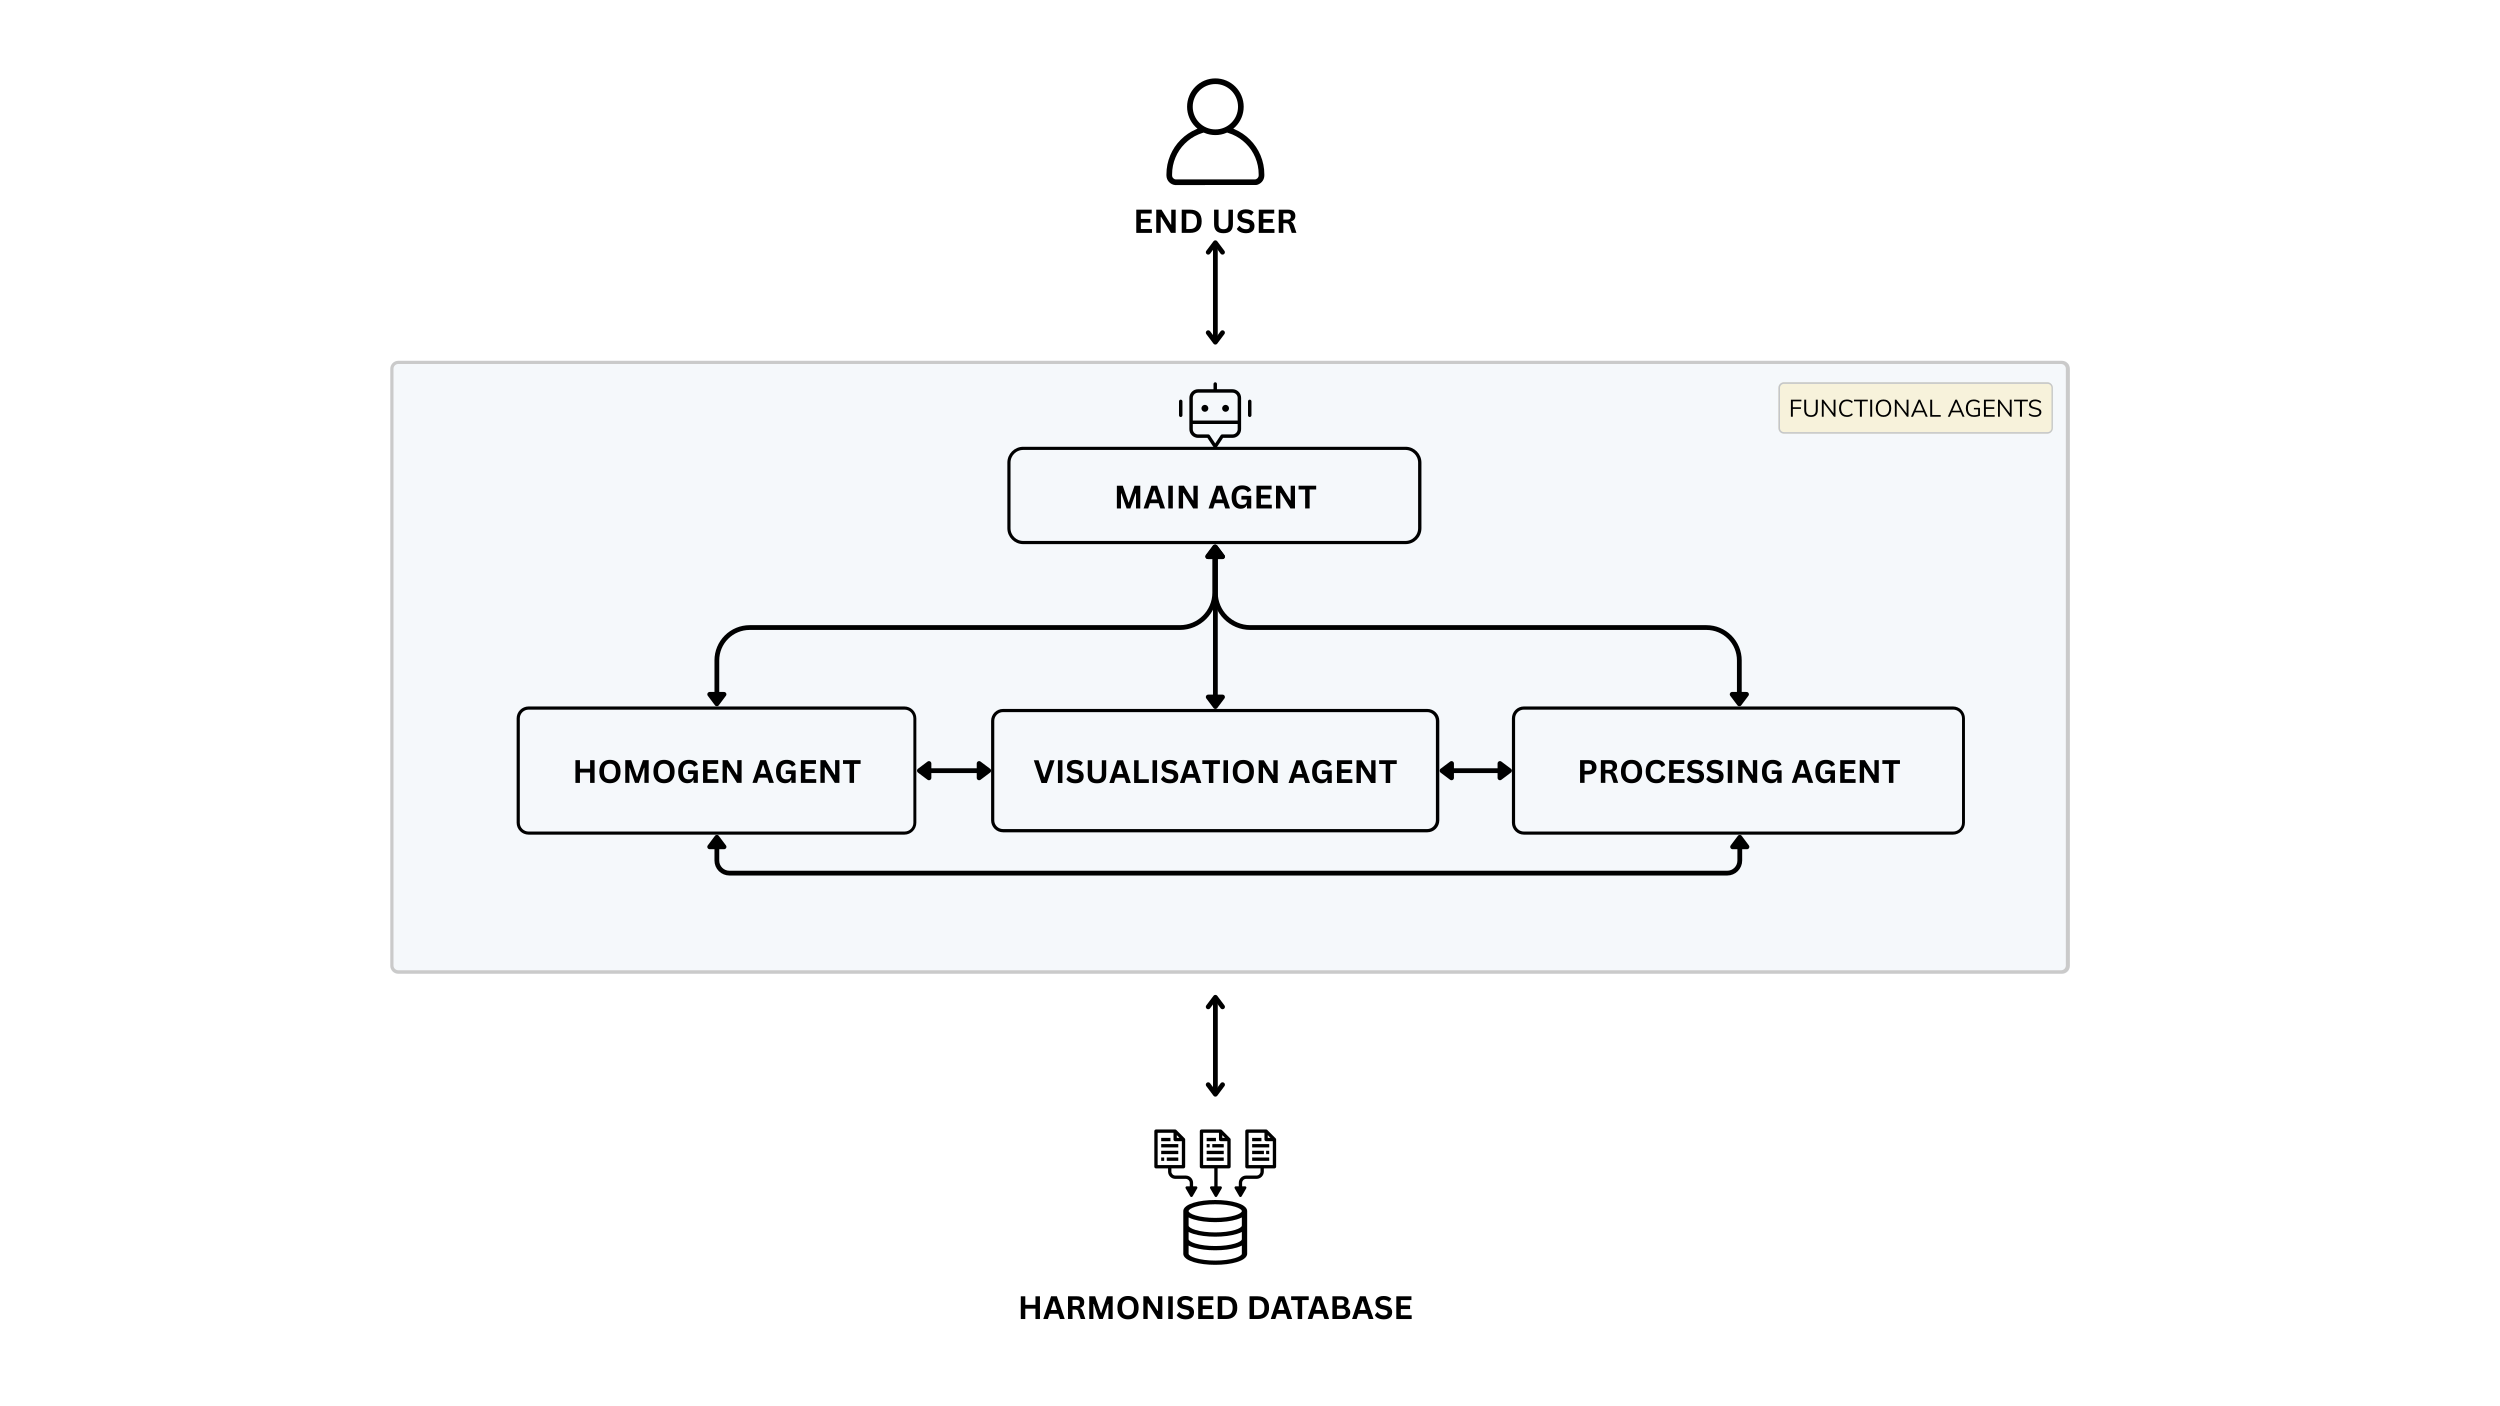 <svg xmlns="http://www.w3.org/2000/svg" xmlns:xlink="http://www.w3.org/1999/xlink" width="1920" zoomAndPan="magnify" viewBox="0 0 1440 810" height="1080" preserveAspectRatio="xMidYMid meet" version="1.2"><defs><filter x="0%" y="0%" width="100%" filterUnits="objectBoundingBox" id="6e1581aba8" height="100%"><feColorMatrix values="0 0 0 0 1 0 0 0 0 1 0 0 0 0 1 0 0 0 1 0" type="matrix" in="SourceGraphic"/></filter><clipPath id="745ad4ccce"><path d="M 8.816 8.824 L 976 8.824 L 976 361.98 L 8.816 361.98 Z M 8.816 8.824 "/></clipPath><clipPath id="397095532f"><path d="M 13.402 8.824 L 971.93 8.824 C 973.145 8.824 974.312 9.305 975.172 10.164 C 976.031 11.027 976.516 12.191 976.516 13.41 L 976.516 357.395 C 976.516 358.609 976.031 359.777 975.172 360.637 C 974.312 361.496 973.145 361.98 971.93 361.98 L 13.402 361.98 C 12.184 361.98 11.02 361.496 10.156 360.637 C 9.297 359.777 8.816 358.609 8.816 357.395 L 8.816 13.41 C 8.816 12.191 9.297 11.027 10.156 10.164 C 11.02 9.305 12.184 8.824 13.402 8.824 Z M 13.402 8.824 "/></clipPath><clipPath id="8567975c5e"><path d="M 8.824 8.824 L 976.246 8.824 L 976.246 362 L 8.824 362 Z M 8.824 8.824 "/></clipPath><clipPath id="32f5a5df0e"><path d="M 13.41 8.824 L 971.652 8.824 C 972.867 8.824 974.031 9.305 974.891 10.164 C 975.754 11.023 976.234 12.191 976.234 13.406 L 976.234 357.289 C 976.234 358.504 975.754 359.672 974.891 360.531 C 974.031 361.391 972.867 361.875 971.652 361.875 L 13.41 361.875 C 12.195 361.875 11.027 361.391 10.168 360.531 C 9.309 359.672 8.824 358.504 8.824 357.289 L 8.824 13.406 C 8.824 12.191 9.309 11.023 10.168 10.164 C 11.027 9.305 12.195 8.824 13.41 8.824 Z M 13.41 8.824 "/></clipPath><clipPath id="7625d7e16c"><rect x="0" width="985" y="0" height="371"/></clipPath><clipPath id="8c440fdd1e"><path d="M 580.238 257.344 L 819 257.344 L 819 313.426 L 580.238 313.426 Z M 580.238 257.344 "/></clipPath><clipPath id="a8fcb64cd9"><path d="M 818.746 266.473 L 818.746 304.297 C 818.746 309.34 814.656 313.426 809.617 313.426 L 589.367 313.426 C 584.328 313.426 580.238 309.34 580.238 304.297 L 580.238 266.473 C 580.238 261.43 584.328 257.344 589.367 257.344 L 809.617 257.344 C 814.656 257.344 818.746 261.43 818.746 266.473 Z M 818.746 266.473 "/></clipPath><clipPath id="2378b0ab84"><path d="M 297.582 406.926 L 528 406.926 L 528 480.754 L 297.582 480.754 Z M 297.582 406.926 "/></clipPath><clipPath id="313541b5b7"><path d="M 304.449 406.926 L 520.945 406.926 C 522.766 406.926 524.512 407.648 525.801 408.938 C 527.086 410.223 527.809 411.969 527.809 413.789 L 527.809 473.891 C 527.809 475.711 527.086 477.457 525.801 478.742 C 524.512 480.031 522.766 480.754 520.945 480.754 L 304.449 480.754 C 302.625 480.754 300.879 480.031 299.594 478.742 C 298.305 477.457 297.582 475.711 297.582 473.891 L 297.582 413.789 C 297.582 411.969 298.305 410.223 299.594 408.938 C 300.879 407.648 302.625 406.926 304.449 406.926 Z M 304.449 406.926 "/></clipPath><clipPath id="dff62e20b4"><path d="M 570.875 408.348 L 829.047 408.348 L 829.047 479.406 L 570.875 479.406 Z M 570.875 408.348 "/></clipPath><clipPath id="303ee838ec"><path d="M 577.75 408.348 L 822.164 408.348 C 823.988 408.348 825.734 409.07 827.023 410.359 C 828.312 411.648 829.039 413.398 829.039 415.219 L 829.039 472.535 C 829.039 474.359 828.312 476.105 827.023 477.395 C 825.734 478.684 823.988 479.406 822.164 479.406 L 577.75 479.406 C 575.926 479.406 574.18 478.684 572.891 477.395 C 571.602 476.105 570.875 474.359 570.875 472.535 L 570.875 415.219 C 570.875 413.398 571.602 411.648 572.891 410.359 C 574.18 409.07 575.926 408.348 577.75 408.348 Z M 577.75 408.348 "/></clipPath><clipPath id="58919ad551"><path d="M 870.863 406.926 L 1131.922 406.926 L 1131.922 480.754 L 870.863 480.754 Z M 870.863 406.926 "/></clipPath><clipPath id="59e857fa40"><path d="M 877.727 406.926 L 1124.941 406.926 C 1126.766 406.926 1128.512 407.648 1129.797 408.934 C 1131.086 410.223 1131.809 411.969 1131.809 413.789 L 1131.809 473.891 C 1131.809 475.711 1131.086 477.457 1129.797 478.746 C 1128.512 480.031 1126.766 480.754 1124.941 480.754 L 877.727 480.754 C 875.906 480.754 874.16 480.031 872.875 478.746 C 871.586 477.457 870.863 475.711 870.863 473.891 L 870.863 413.789 C 870.863 411.969 871.586 410.223 872.875 408.934 C 874.16 407.648 875.906 406.926 877.727 406.926 Z M 877.727 406.926 "/></clipPath><clipPath id="893f257ca3"><path d="M 6.352 6.172 L 164.562 6.172 L 164.562 35.801 L 6.352 35.801 Z M 6.352 6.172 "/></clipPath><clipPath id="f7672e6b1b"><path d="M 9.562 6.172 L 161.254 6.172 C 162.105 6.172 162.922 6.512 163.523 7.113 C 164.125 7.715 164.465 8.531 164.465 9.383 L 164.465 32.59 C 164.465 33.441 164.125 34.258 163.523 34.859 C 162.922 35.461 162.105 35.801 161.254 35.801 L 9.562 35.801 C 8.711 35.801 7.895 35.461 7.293 34.859 C 6.691 34.258 6.352 33.441 6.352 32.59 L 6.352 9.383 C 6.352 8.531 6.691 7.715 7.293 7.113 C 7.895 6.512 8.711 6.172 9.562 6.172 Z M 9.562 6.172 "/></clipPath><clipPath id="f8635072f1"><path d="M 6.367 6.172 L 164.562 6.172 L 164.562 35.98 L 6.367 35.98 Z M 6.367 6.172 "/></clipPath><clipPath id="6d3fa35805"><path d="M 9.578 6.172 L 161.238 6.172 C 162.086 6.172 162.902 6.512 163.504 7.113 C 164.109 7.715 164.445 8.531 164.445 9.383 L 164.445 32.582 C 164.445 33.434 164.109 34.25 163.504 34.852 C 162.902 35.457 162.086 35.793 161.238 35.793 L 9.578 35.793 C 8.727 35.793 7.91 35.457 7.309 34.852 C 6.707 34.25 6.367 33.434 6.367 32.582 L 6.367 9.383 C 6.367 8.531 6.707 7.715 7.309 7.113 C 7.91 6.512 8.727 6.172 9.578 6.172 Z M 9.578 6.172 "/></clipPath><clipPath id="8ad31a4375"><rect x="0" width="170" y="0" height="40"/></clipPath><clipPath id="e90eb62cd7"><path d="M 671.855 45.148 L 728.262 45.148 L 728.262 106.598 L 671.855 106.598 Z M 671.855 45.148 "/></clipPath><clipPath id="5e9f3c8243"><path d="M 691 650.586 L 709 650.586 L 709 690 L 691 690 Z M 691 650.586 "/></clipPath><clipPath id="22e0e3f061"><path d="M 711 650.586 L 735.051 650.586 L 735.051 690 L 711 690 Z M 711 650.586 "/></clipPath><clipPath id="861b57c6a5"><path d="M 664.887 650.586 L 690 650.586 L 690 690 L 664.887 690 Z M 664.887 650.586 "/></clipPath><clipPath id="65811d548b"><path d="M 681 691 L 719 691 L 719 728.543 L 681 728.543 Z M 681 691 "/></clipPath><clipPath id="5b74b38577"><path d="M 679.109 220.172 L 720.84 220.172 L 720.84 258.234 L 679.109 258.234 Z M 679.109 220.172 "/></clipPath></defs><g id="051258e7fd"><rect x="0" width="1440" y="0" height="810" style="fill:#ffffff;fill-opacity:1;stroke:none;"/><g mask="url(#6ad50c0dc3)" transform="matrix(1,0,0,1,216,199)"><g clip-path="url(#7625d7e16c)"><g clip-rule="nonzero" clip-path="url(#745ad4ccce)"><g clip-rule="nonzero" clip-path="url(#397095532f)"><path style=" stroke:none;fill-rule:nonzero;fill:#d1ddee;fill-opacity:1;" d="M 8.816 8.824 L 975.859 8.824 L 975.859 361.98 L 8.816 361.98 Z M 8.816 8.824 "/></g></g><g clip-rule="nonzero" clip-path="url(#8567975c5e)"><g clip-rule="nonzero" clip-path="url(#32f5a5df0e)"><path style="fill:none;stroke-width:3.925;stroke-linecap:butt;stroke-linejoin:miter;stroke:#000000;stroke-opacity:1;stroke-miterlimit:4;" d="M 4.906 0.002 L 1030.353 0.002 C 1031.654 0.002 1032.899 0.516 1033.819 1.435 C 1034.743 2.355 1035.257 3.605 1035.257 4.905 L 1035.257 372.906 C 1035.257 374.206 1034.743 375.456 1033.819 376.375 C 1032.899 377.295 1031.654 377.813 1030.353 377.813 L 4.906 377.813 C 3.606 377.813 2.356 377.295 1.436 376.375 C 0.517 375.456 -0.002 374.206 -0.002 372.906 L -0.002 4.905 C -0.002 3.605 0.517 2.355 1.436 1.435 C 2.356 0.516 3.606 0.002 4.906 0.002 Z M 4.906 0.002 " transform="matrix(0.934,0,0,0.934,8.826,8.823)"/></g></g></g><mask id="6ad50c0dc3"><g filter="url(#6e1581aba8)"><rect x="0" width="1440" y="0" height="810" style="fill:#000000;fill-opacity:0.21;stroke:none;"/></g></mask></g><g clip-rule="nonzero" clip-path="url(#8c440fdd1e)"><g clip-rule="nonzero" clip-path="url(#a8fcb64cd9)"><path style="fill:none;stroke-width:3.925;stroke-linecap:butt;stroke-linejoin:miter;stroke:#000000;stroke-opacity:1;stroke-miterlimit:4;" d="M 256.36 9.813 L 256.36 50.469 C 256.36 55.89 251.964 60.281 246.548 60.281 L 9.811 60.281 C 4.394 60.281 -0.002 55.89 -0.002 50.469 L -0.002 9.813 C -0.002 4.393 4.394 0.001 9.811 0.001 L 246.548 0.001 C 251.964 0.001 256.36 4.393 256.36 9.813 Z M 256.36 9.813 " transform="matrix(0.93,0,0,0.93,580.24,257.343)"/></g></g><g style="fill:#000000;fill-opacity:1;"><g transform="translate(641.61, 292.862)"><path style="stroke:none" d="M 4.078 0 L 1.703 0 L 1.703 -13.094 L 5.094 -13.094 L 8.406 -3.469 L 8.594 -3.469 L 11.891 -13.094 L 15.188 -13.094 L 15.188 0 L 12.734 0 L 12.734 -8.656 L 12.516 -8.688 L 9.484 0 L 7.328 0 L 4.297 -8.688 L 4.078 -8.656 Z M 4.078 0 "/></g></g><g style="fill:#000000;fill-opacity:1;"><g transform="translate(658.498, 292.862)"><path style="stroke:none" d="M 12.562 0 L 9.844 0 L 8.859 -3.016 L 3.844 -3.016 L 2.859 0 L 0.203 0 L 4.719 -13.094 L 8.047 -13.094 Z M 6.219 -10.359 L 4.547 -5.188 L 8.141 -5.188 L 6.453 -10.359 Z M 6.219 -10.359 "/></g></g><g style="fill:#000000;fill-opacity:1;"><g transform="translate(671.251, 292.862)"><path style="stroke:none" d="M 4.297 0 L 1.703 0 L 1.703 -13.094 L 4.297 -13.094 Z M 4.297 0 "/></g></g><g style="fill:#000000;fill-opacity:1;"><g transform="translate(677.248, 292.862)"><path style="stroke:none" d="M 4.203 0 L 1.703 0 L 1.703 -13.094 L 4.672 -13.094 L 9.922 -4.656 L 10.156 -4.688 L 10.156 -13.094 L 12.641 -13.094 L 12.641 0 L 10 0 L 4.438 -9.016 L 4.203 -8.969 Z M 4.203 0 "/></g></g><g style="fill:#000000;fill-opacity:1;"><g transform="translate(691.594, 292.862)"><path style="stroke:none" d=""/></g></g><g style="fill:#000000;fill-opacity:1;"><g transform="translate(695.917, 292.862)"><path style="stroke:none" d="M 12.562 0 L 9.844 0 L 8.859 -3.016 L 3.844 -3.016 L 2.859 0 L 0.203 0 L 4.719 -13.094 L 8.047 -13.094 Z M 6.219 -10.359 L 4.547 -5.188 L 8.141 -5.188 L 6.453 -10.359 Z M 6.219 -10.359 "/></g></g><g style="fill:#000000;fill-opacity:1;"><g transform="translate(708.375, 292.862)"><path style="stroke:none" d="M 6.359 0.188 C 5.266 0.188 4.316 -0.062 3.516 -0.562 C 2.723 -1.062 2.109 -1.812 1.672 -2.812 C 1.242 -3.82 1.031 -5.066 1.031 -6.547 C 1.031 -8.035 1.289 -9.285 1.812 -10.297 C 2.332 -11.305 3.051 -12.055 3.969 -12.547 C 4.895 -13.035 5.969 -13.281 7.188 -13.281 C 8.438 -13.281 9.504 -13.047 10.391 -12.578 C 11.273 -12.117 11.895 -11.426 12.25 -10.5 L 10.359 -9.359 L 10.141 -9.375 C 9.867 -9.957 9.488 -10.379 9 -10.641 C 8.52 -10.91 7.914 -11.047 7.188 -11.047 C 6.051 -11.047 5.188 -10.688 4.594 -9.969 C 4 -9.258 3.703 -8.117 3.703 -6.547 C 3.703 -4.961 3.977 -3.812 4.531 -3.094 C 5.094 -2.383 5.922 -2.031 7.016 -2.031 C 7.953 -2.031 8.645 -2.238 9.094 -2.656 C 9.539 -3.082 9.766 -3.719 9.766 -4.562 L 9.766 -5.125 L 6.672 -5.125 L 6.672 -7.234 L 12.344 -7.234 L 12.344 0 L 9.875 0 L 9.875 -1.75 L 9.688 -1.781 C 9.414 -1.156 9.004 -0.672 8.453 -0.328 C 7.91 0.016 7.211 0.188 6.359 0.188 Z M 6.359 0.188 "/></g></g><g style="fill:#000000;fill-opacity:1;"><g transform="translate(722.023, 292.862)"><path style="stroke:none" d="M 4.297 -5.75 L 4.297 -2.172 L 10.547 -2.172 L 10.547 0 L 1.703 0 L 1.703 -13.094 L 10.406 -13.094 L 10.406 -10.922 L 4.297 -10.922 L 4.297 -7.859 L 9.625 -7.859 L 9.625 -5.75 Z M 4.297 -5.75 "/></g></g><g style="fill:#000000;fill-opacity:1;"><g transform="translate(733.273, 292.862)"><path style="stroke:none" d="M 4.203 0 L 1.703 0 L 1.703 -13.094 L 4.672 -13.094 L 9.922 -4.656 L 10.156 -4.688 L 10.156 -13.094 L 12.641 -13.094 L 12.641 0 L 10 0 L 4.438 -9.016 L 4.203 -8.969 Z M 4.203 0 "/></g></g><g style="fill:#000000;fill-opacity:1;"><g transform="translate(747.62, 292.862)"><path style="stroke:none" d="M 10.5 -13.094 L 10.5 -10.922 L 6.719 -10.922 L 6.719 0 L 4.141 0 L 4.141 -10.922 L 0.359 -10.922 L 0.359 -13.094 Z M 10.5 -13.094 "/></g></g><g clip-rule="nonzero" clip-path="url(#2378b0ab84)"><g clip-rule="nonzero" clip-path="url(#313541b5b7)"><path style="fill:none;stroke-width:8;stroke-linecap:butt;stroke-linejoin:miter;stroke:#000000;stroke-opacity:1;stroke-miterlimit:4;" d="M 15.003 0.002 L 487.972 0.002 C 491.949 0.002 495.763 1.581 498.58 4.397 C 501.387 7.205 502.966 11.019 502.966 14.996 L 502.966 146.297 C 502.966 150.274 501.387 154.089 498.58 156.896 C 495.763 159.712 491.949 161.291 487.972 161.291 L 15.003 161.291 C 11.018 161.291 7.203 159.712 4.395 156.896 C 1.579 154.089 0 150.274 0 146.297 L 0 14.996 C 0 11.019 1.579 7.205 4.395 4.397 C 7.203 1.581 11.018 0.002 15.003 0.002 Z M 15.003 0.002 " transform="matrix(0.458,0,0,0.458,297.582,406.925)"/></g></g><g style="fill:#000000;fill-opacity:1;"><g transform="translate(329.747, 450.948)"><path style="stroke:none" d="M 10.156 -8.172 L 10.156 -13.094 L 12.734 -13.094 L 12.734 0 L 10.156 0 L 10.156 -5.969 L 4.297 -5.969 L 4.297 0 L 1.703 0 L 1.703 -13.094 L 4.297 -13.094 L 4.297 -8.172 Z M 10.156 -8.172 "/></g></g><g style="fill:#000000;fill-opacity:1;"><g transform="translate(344.189, 450.948)"><path style="stroke:none" d="M 7.141 0.188 C 5.941 0.188 4.883 -0.055 3.969 -0.547 C 3.051 -1.035 2.332 -1.781 1.812 -2.781 C 1.289 -3.789 1.031 -5.047 1.031 -6.547 C 1.031 -8.047 1.289 -9.297 1.812 -10.297 C 2.332 -11.305 3.051 -12.055 3.969 -12.547 C 4.883 -13.035 5.941 -13.281 7.141 -13.281 C 8.336 -13.281 9.395 -13.035 10.312 -12.547 C 11.227 -12.066 11.941 -11.32 12.453 -10.312 C 12.973 -9.301 13.234 -8.047 13.234 -6.547 C 13.234 -5.047 12.973 -3.789 12.453 -2.781 C 11.941 -1.77 11.227 -1.02 10.312 -0.531 C 9.395 -0.051 8.336 0.188 7.141 0.188 Z M 7.141 -2.062 C 8.242 -2.062 9.086 -2.414 9.672 -3.125 C 10.266 -3.844 10.562 -4.984 10.562 -6.547 C 10.562 -8.109 10.266 -9.25 9.672 -9.969 C 9.086 -10.688 8.242 -11.047 7.141 -11.047 C 6.023 -11.047 5.172 -10.688 4.578 -9.969 C 3.992 -9.25 3.703 -8.109 3.703 -6.547 C 3.703 -4.984 3.992 -3.844 4.578 -3.125 C 5.172 -2.414 6.023 -2.062 7.141 -2.062 Z M 7.141 -2.062 "/></g></g><g style="fill:#000000;fill-opacity:1;"><g transform="translate(358.451, 450.948)"><path style="stroke:none" d="M 4.078 0 L 1.703 0 L 1.703 -13.094 L 5.094 -13.094 L 8.406 -3.469 L 8.594 -3.469 L 11.891 -13.094 L 15.188 -13.094 L 15.188 0 L 12.734 0 L 12.734 -8.656 L 12.516 -8.688 L 9.484 0 L 7.328 0 L 4.297 -8.688 L 4.078 -8.656 Z M 4.078 0 "/></g></g><g style="fill:#000000;fill-opacity:1;"><g transform="translate(375.346, 450.948)"><path style="stroke:none" d="M 7.141 0.188 C 5.941 0.188 4.883 -0.055 3.969 -0.547 C 3.051 -1.035 2.332 -1.781 1.812 -2.781 C 1.289 -3.789 1.031 -5.047 1.031 -6.547 C 1.031 -8.047 1.289 -9.297 1.812 -10.297 C 2.332 -11.305 3.051 -12.055 3.969 -12.547 C 4.883 -13.035 5.941 -13.281 7.141 -13.281 C 8.336 -13.281 9.395 -13.035 10.312 -12.547 C 11.227 -12.066 11.941 -11.32 12.453 -10.312 C 12.973 -9.301 13.234 -8.047 13.234 -6.547 C 13.234 -5.047 12.973 -3.789 12.453 -2.781 C 11.941 -1.77 11.227 -1.02 10.312 -0.531 C 9.395 -0.051 8.336 0.188 7.141 0.188 Z M 7.141 -2.062 C 8.242 -2.062 9.086 -2.414 9.672 -3.125 C 10.266 -3.844 10.562 -4.984 10.562 -6.547 C 10.562 -8.109 10.266 -9.25 9.672 -9.969 C 9.086 -10.688 8.242 -11.047 7.141 -11.047 C 6.023 -11.047 5.172 -10.688 4.578 -9.969 C 3.992 -9.25 3.703 -8.109 3.703 -6.547 C 3.703 -4.984 3.992 -3.844 4.578 -3.125 C 5.172 -2.414 6.023 -2.062 7.141 -2.062 Z M 7.141 -2.062 "/></g></g><g style="fill:#000000;fill-opacity:1;"><g transform="translate(389.608, 450.948)"><path style="stroke:none" d="M 6.359 0.188 C 5.266 0.188 4.316 -0.062 3.516 -0.562 C 2.723 -1.062 2.109 -1.812 1.672 -2.812 C 1.242 -3.82 1.031 -5.066 1.031 -6.547 C 1.031 -8.035 1.289 -9.285 1.812 -10.297 C 2.332 -11.305 3.051 -12.055 3.969 -12.547 C 4.895 -13.035 5.969 -13.281 7.188 -13.281 C 8.438 -13.281 9.504 -13.047 10.391 -12.578 C 11.273 -12.117 11.895 -11.426 12.25 -10.5 L 10.359 -9.359 L 10.141 -9.375 C 9.867 -9.957 9.488 -10.379 9 -10.641 C 8.52 -10.91 7.914 -11.047 7.188 -11.047 C 6.051 -11.047 5.188 -10.688 4.594 -9.969 C 4 -9.258 3.703 -8.117 3.703 -6.547 C 3.703 -4.961 3.977 -3.812 4.531 -3.094 C 5.094 -2.383 5.922 -2.031 7.016 -2.031 C 7.953 -2.031 8.645 -2.238 9.094 -2.656 C 9.539 -3.082 9.766 -3.719 9.766 -4.562 L 9.766 -5.125 L 6.672 -5.125 L 6.672 -7.234 L 12.344 -7.234 L 12.344 0 L 9.875 0 L 9.875 -1.75 L 9.688 -1.781 C 9.414 -1.156 9.004 -0.672 8.453 -0.328 C 7.91 0.016 7.211 0.188 6.359 0.188 Z M 6.359 0.188 "/></g></g><g style="fill:#000000;fill-opacity:1;"><g transform="translate(403.262, 450.948)"><path style="stroke:none" d="M 4.297 -5.75 L 4.297 -2.172 L 10.547 -2.172 L 10.547 0 L 1.703 0 L 1.703 -13.094 L 10.406 -13.094 L 10.406 -10.922 L 4.297 -10.922 L 4.297 -7.859 L 9.625 -7.859 L 9.625 -5.75 Z M 4.297 -5.75 "/></g></g><g style="fill:#000000;fill-opacity:1;"><g transform="translate(414.516, 450.948)"><path style="stroke:none" d="M 4.203 0 L 1.703 0 L 1.703 -13.094 L 4.672 -13.094 L 9.922 -4.656 L 10.156 -4.688 L 10.156 -13.094 L 12.641 -13.094 L 12.641 0 L 10 0 L 4.438 -9.016 L 4.203 -8.969 Z M 4.203 0 "/></g></g><g style="fill:#000000;fill-opacity:1;"><g transform="translate(428.868, 450.948)"><path style="stroke:none" d=""/></g></g><g style="fill:#000000;fill-opacity:1;"><g transform="translate(433.192, 450.948)"><path style="stroke:none" d="M 12.562 0 L 9.844 0 L 8.859 -3.016 L 3.844 -3.016 L 2.859 0 L 0.203 0 L 4.719 -13.094 L 8.047 -13.094 Z M 6.219 -10.359 L 4.547 -5.188 L 8.141 -5.188 L 6.453 -10.359 Z M 6.219 -10.359 "/></g></g><g style="fill:#000000;fill-opacity:1;"><g transform="translate(445.951, 450.948)"><path style="stroke:none" d="M 6.359 0.188 C 5.266 0.188 4.316 -0.062 3.516 -0.562 C 2.723 -1.062 2.109 -1.812 1.672 -2.812 C 1.242 -3.82 1.031 -5.066 1.031 -6.547 C 1.031 -8.035 1.289 -9.285 1.812 -10.297 C 2.332 -11.305 3.051 -12.055 3.969 -12.547 C 4.895 -13.035 5.969 -13.281 7.188 -13.281 C 8.438 -13.281 9.504 -13.047 10.391 -12.578 C 11.273 -12.117 11.895 -11.426 12.25 -10.5 L 10.359 -9.359 L 10.141 -9.375 C 9.867 -9.957 9.488 -10.379 9 -10.641 C 8.52 -10.91 7.914 -11.047 7.188 -11.047 C 6.051 -11.047 5.188 -10.688 4.594 -9.969 C 4 -9.258 3.703 -8.117 3.703 -6.547 C 3.703 -4.961 3.977 -3.812 4.531 -3.094 C 5.094 -2.383 5.922 -2.031 7.016 -2.031 C 7.953 -2.031 8.645 -2.238 9.094 -2.656 C 9.539 -3.082 9.766 -3.719 9.766 -4.562 L 9.766 -5.125 L 6.672 -5.125 L 6.672 -7.234 L 12.344 -7.234 L 12.344 0 L 9.875 0 L 9.875 -1.75 L 9.688 -1.781 C 9.414 -1.156 9.004 -0.672 8.453 -0.328 C 7.91 0.016 7.211 0.188 6.359 0.188 Z M 6.359 0.188 "/></g></g><g style="fill:#000000;fill-opacity:1;"><g transform="translate(459.604, 450.948)"><path style="stroke:none" d="M 4.297 -5.75 L 4.297 -2.172 L 10.547 -2.172 L 10.547 0 L 1.703 0 L 1.703 -13.094 L 10.406 -13.094 L 10.406 -10.922 L 4.297 -10.922 L 4.297 -7.859 L 9.625 -7.859 L 9.625 -5.75 Z M 4.297 -5.75 "/></g></g><g style="fill:#000000;fill-opacity:1;"><g transform="translate(470.858, 450.948)"><path style="stroke:none" d="M 4.203 0 L 1.703 0 L 1.703 -13.094 L 4.672 -13.094 L 9.922 -4.656 L 10.156 -4.688 L 10.156 -13.094 L 12.641 -13.094 L 12.641 0 L 10 0 L 4.438 -9.016 L 4.203 -8.969 Z M 4.203 0 "/></g></g><g style="fill:#000000;fill-opacity:1;"><g transform="translate(485.21, 450.948)"><path style="stroke:none" d="M 10.5 -13.094 L 10.5 -10.922 L 6.719 -10.922 L 6.719 0 L 4.141 0 L 4.141 -10.922 L 0.359 -10.922 L 0.359 -13.094 Z M 10.5 -13.094 "/></g></g><g clip-rule="nonzero" clip-path="url(#dff62e20b4)"><g clip-rule="nonzero" clip-path="url(#303ee838ec)"><path style="fill:none;stroke-width:8;stroke-linecap:butt;stroke-linejoin:miter;stroke:#000000;stroke-opacity:1;stroke-miterlimit:4;" d="M 15.001 0.001 L 548.393 0.001 C 552.374 0.001 556.184 1.579 558.998 4.392 C 561.811 7.205 563.396 11.024 563.396 14.996 L 563.396 140.08 C 563.396 144.061 561.811 147.871 558.998 150.684 C 556.184 153.498 552.374 155.075 548.393 155.075 L 15.001 155.075 C 11.02 155.075 7.209 153.498 4.396 150.684 C 1.583 147.871 -0.002 144.061 -0.002 140.08 L -0.002 14.996 C -0.002 11.024 1.583 7.205 4.396 4.392 C 7.209 1.579 11.02 0.001 15.001 0.001 Z M 15.001 0.001 " transform="matrix(0.458,0,0,0.458,570.876,408.347)"/></g></g><g style="fill:#000000;fill-opacity:1;"><g transform="translate(595.228, 450.995)"><path style="stroke:none" d="M 7.781 0 L 4.656 0 L 0.234 -13.094 L 2.984 -13.094 L 6.156 -3.328 L 6.391 -3.328 L 9.516 -13.094 L 12.203 -13.094 Z M 7.781 0 "/></g><g transform="translate(607.66, 450.995)"><path style="stroke:none" d="M 4.297 0 L 1.703 0 L 1.703 -13.094 L 4.297 -13.094 Z M 4.297 0 "/></g><g transform="translate(613.661, 450.995)"><path style="stroke:none" d="M 5.797 0.188 C 4.891 0.188 4.082 0.078 3.375 -0.141 C 2.664 -0.367 2.078 -0.664 1.609 -1.031 C 1.141 -1.395 0.781 -1.797 0.531 -2.234 L 1.953 -3.969 L 2.172 -3.969 C 2.566 -3.383 3.066 -2.914 3.672 -2.562 C 4.285 -2.219 4.992 -2.047 5.797 -2.047 C 6.492 -2.047 7.02 -2.191 7.375 -2.484 C 7.727 -2.773 7.906 -3.18 7.906 -3.703 C 7.906 -4.016 7.848 -4.273 7.734 -4.484 C 7.617 -4.691 7.426 -4.867 7.156 -5.016 C 6.895 -5.16 6.539 -5.289 6.094 -5.406 L 4.422 -5.781 C 3.242 -6.051 2.363 -6.5 1.781 -7.125 C 1.207 -7.75 0.922 -8.562 0.922 -9.562 C 0.922 -10.301 1.102 -10.953 1.469 -11.516 C 1.844 -12.078 2.383 -12.508 3.094 -12.812 C 3.801 -13.125 4.648 -13.281 5.641 -13.281 C 6.641 -13.281 7.5 -13.145 8.219 -12.875 C 8.945 -12.613 9.555 -12.207 10.047 -11.656 L 8.766 -9.906 L 8.547 -9.906 C 8.172 -10.289 7.742 -10.582 7.266 -10.781 C 6.797 -10.977 6.254 -11.078 5.641 -11.078 C 4.922 -11.078 4.375 -10.945 4 -10.688 C 3.633 -10.438 3.453 -10.094 3.453 -9.656 C 3.453 -9.238 3.582 -8.906 3.844 -8.656 C 4.102 -8.414 4.551 -8.227 5.188 -8.094 L 6.922 -7.734 C 8.191 -7.461 9.113 -7.004 9.688 -6.359 C 10.258 -5.723 10.547 -4.891 10.547 -3.859 C 10.547 -3.047 10.367 -2.332 10.016 -1.719 C 9.66 -1.113 9.129 -0.645 8.422 -0.312 C 7.711 0.02 6.836 0.188 5.797 0.188 Z M 5.797 0.188 "/></g><g transform="translate(624.911, 450.995)"><path style="stroke:none" d="M 6.938 0.188 C 5.133 0.188 3.797 -0.238 2.922 -1.094 C 2.055 -1.945 1.625 -3.219 1.625 -4.906 L 1.625 -13.094 L 4.156 -13.094 L 4.156 -4.922 C 4.156 -3.973 4.383 -3.258 4.844 -2.781 C 5.301 -2.301 6 -2.062 6.938 -2.062 C 8.801 -2.062 9.734 -3.016 9.734 -4.922 L 9.734 -13.094 L 12.266 -13.094 L 12.266 -4.906 C 12.266 -3.219 11.828 -1.945 10.953 -1.094 C 10.078 -0.238 8.738 0.188 6.938 0.188 Z M 6.938 0.188 "/></g><g transform="translate(638.793, 450.995)"><path style="stroke:none" d="M 12.562 0 L 9.844 0 L 8.859 -3.016 L 3.844 -3.016 L 2.859 0 L 0.203 0 L 4.719 -13.094 L 8.047 -13.094 Z M 6.219 -10.359 L 4.547 -5.188 L 8.141 -5.188 L 6.453 -10.359 Z M 6.219 -10.359 "/></g><g transform="translate(651.557, 450.995)"><path style="stroke:none" d="M 4.297 -13.094 L 4.297 -2.172 L 10.172 -2.172 L 10.172 0 L 1.703 0 L 1.703 -13.094 Z M 4.297 -13.094 "/></g><g transform="translate(662.161, 450.995)"><path style="stroke:none" d="M 4.297 0 L 1.703 0 L 1.703 -13.094 L 4.297 -13.094 Z M 4.297 0 "/></g><g transform="translate(668.162, 450.995)"><path style="stroke:none" d="M 5.797 0.188 C 4.891 0.188 4.082 0.078 3.375 -0.141 C 2.664 -0.367 2.078 -0.664 1.609 -1.031 C 1.141 -1.395 0.781 -1.797 0.531 -2.234 L 1.953 -3.969 L 2.172 -3.969 C 2.566 -3.383 3.066 -2.914 3.672 -2.562 C 4.285 -2.219 4.992 -2.047 5.797 -2.047 C 6.492 -2.047 7.02 -2.191 7.375 -2.484 C 7.727 -2.773 7.906 -3.18 7.906 -3.703 C 7.906 -4.016 7.848 -4.273 7.734 -4.484 C 7.617 -4.691 7.426 -4.867 7.156 -5.016 C 6.895 -5.16 6.539 -5.289 6.094 -5.406 L 4.422 -5.781 C 3.242 -6.051 2.363 -6.5 1.781 -7.125 C 1.207 -7.75 0.922 -8.562 0.922 -9.562 C 0.922 -10.301 1.102 -10.953 1.469 -11.516 C 1.844 -12.078 2.383 -12.508 3.094 -12.812 C 3.801 -13.125 4.648 -13.281 5.641 -13.281 C 6.641 -13.281 7.5 -13.145 8.219 -12.875 C 8.945 -12.613 9.555 -12.207 10.047 -11.656 L 8.766 -9.906 L 8.547 -9.906 C 8.172 -10.289 7.742 -10.582 7.266 -10.781 C 6.797 -10.977 6.254 -11.078 5.641 -11.078 C 4.922 -11.078 4.375 -10.945 4 -10.688 C 3.633 -10.438 3.453 -10.094 3.453 -9.656 C 3.453 -9.238 3.582 -8.906 3.844 -8.656 C 4.102 -8.414 4.551 -8.227 5.188 -8.094 L 6.922 -7.734 C 8.191 -7.461 9.113 -7.004 9.688 -6.359 C 10.258 -5.723 10.547 -4.891 10.547 -3.859 C 10.547 -3.047 10.367 -2.332 10.016 -1.719 C 9.66 -1.113 9.129 -0.645 8.422 -0.312 C 7.711 0.02 6.836 0.188 5.797 0.188 Z M 5.797 0.188 "/></g><g transform="translate(679.412, 450.995)"><path style="stroke:none" d="M 12.562 0 L 9.844 0 L 8.859 -3.016 L 3.844 -3.016 L 2.859 0 L 0.203 0 L 4.719 -13.094 L 8.047 -13.094 Z M 6.219 -10.359 L 4.547 -5.188 L 8.141 -5.188 L 6.453 -10.359 Z M 6.219 -10.359 "/></g><g transform="translate(692.175, 450.995)"><path style="stroke:none" d="M 10.5 -13.094 L 10.5 -10.922 L 6.719 -10.922 L 6.719 0 L 4.141 0 L 4.141 -10.922 L 0.359 -10.922 L 0.359 -13.094 Z M 10.5 -13.094 "/></g><g transform="translate(703.031, 450.995)"><path style="stroke:none" d="M 4.297 0 L 1.703 0 L 1.703 -13.094 L 4.297 -13.094 Z M 4.297 0 "/></g><g transform="translate(709.032, 450.995)"><path style="stroke:none" d="M 7.141 0.188 C 5.941 0.188 4.883 -0.055 3.969 -0.547 C 3.051 -1.035 2.332 -1.781 1.812 -2.781 C 1.289 -3.789 1.031 -5.047 1.031 -6.547 C 1.031 -8.047 1.289 -9.297 1.812 -10.297 C 2.332 -11.305 3.051 -12.055 3.969 -12.547 C 4.883 -13.035 5.941 -13.281 7.141 -13.281 C 8.336 -13.281 9.395 -13.035 10.312 -12.547 C 11.227 -12.066 11.941 -11.32 12.453 -10.312 C 12.973 -9.301 13.234 -8.047 13.234 -6.547 C 13.234 -5.047 12.973 -3.789 12.453 -2.781 C 11.941 -1.77 11.227 -1.02 10.312 -0.531 C 9.395 -0.051 8.336 0.188 7.141 0.188 Z M 7.141 -2.062 C 8.242 -2.062 9.086 -2.414 9.672 -3.125 C 10.266 -3.844 10.562 -4.984 10.562 -6.547 C 10.562 -8.109 10.266 -9.25 9.672 -9.969 C 9.086 -10.688 8.242 -11.047 7.141 -11.047 C 6.023 -11.047 5.172 -10.688 4.578 -9.969 C 3.992 -9.25 3.703 -8.109 3.703 -6.547 C 3.703 -4.984 3.992 -3.844 4.578 -3.125 C 5.172 -2.414 6.023 -2.062 7.141 -2.062 Z M 7.141 -2.062 "/></g><g transform="translate(723.3, 450.995)"><path style="stroke:none" d="M 4.203 0 L 1.703 0 L 1.703 -13.094 L 4.672 -13.094 L 9.922 -4.656 L 10.156 -4.688 L 10.156 -13.094 L 12.641 -13.094 L 12.641 0 L 10 0 L 4.438 -9.016 L 4.203 -8.969 Z M 4.203 0 "/></g><g transform="translate(737.657, 450.995)"><path style="stroke:none" d=""/></g><g transform="translate(741.983, 450.995)"><path style="stroke:none" d="M 12.562 0 L 9.844 0 L 8.859 -3.016 L 3.844 -3.016 L 2.859 0 L 0.203 0 L 4.719 -13.094 L 8.047 -13.094 Z M 6.219 -10.359 L 4.547 -5.188 L 8.141 -5.188 L 6.453 -10.359 Z M 6.219 -10.359 "/></g><g transform="translate(754.747, 450.995)"><path style="stroke:none" d="M 6.359 0.188 C 5.266 0.188 4.316 -0.062 3.516 -0.562 C 2.723 -1.062 2.109 -1.812 1.672 -2.812 C 1.242 -3.82 1.031 -5.066 1.031 -6.547 C 1.031 -8.035 1.289 -9.285 1.812 -10.297 C 2.332 -11.305 3.051 -12.055 3.969 -12.547 C 4.895 -13.035 5.969 -13.281 7.188 -13.281 C 8.438 -13.281 9.504 -13.047 10.391 -12.578 C 11.273 -12.117 11.895 -11.426 12.25 -10.5 L 10.359 -9.359 L 10.141 -9.375 C 9.867 -9.957 9.488 -10.379 9 -10.641 C 8.52 -10.91 7.914 -11.047 7.188 -11.047 C 6.051 -11.047 5.188 -10.688 4.594 -9.969 C 4 -9.258 3.703 -8.117 3.703 -6.547 C 3.703 -4.961 3.977 -3.812 4.531 -3.094 C 5.094 -2.383 5.922 -2.031 7.016 -2.031 C 7.953 -2.031 8.645 -2.238 9.094 -2.656 C 9.539 -3.082 9.766 -3.719 9.766 -4.562 L 9.766 -5.125 L 6.672 -5.125 L 6.672 -7.234 L 12.344 -7.234 L 12.344 0 L 9.875 0 L 9.875 -1.75 L 9.688 -1.781 C 9.414 -1.156 9.004 -0.672 8.453 -0.328 C 7.91 0.016 7.211 0.188 6.359 0.188 Z M 6.359 0.188 "/></g><g transform="translate(768.406, 450.995)"><path style="stroke:none" d="M 4.297 -5.75 L 4.297 -2.172 L 10.547 -2.172 L 10.547 0 L 1.703 0 L 1.703 -13.094 L 10.406 -13.094 L 10.406 -10.922 L 4.297 -10.922 L 4.297 -7.859 L 9.625 -7.859 L 9.625 -5.75 Z M 4.297 -5.75 "/></g><g transform="translate(779.664, 450.995)"><path style="stroke:none" d="M 4.203 0 L 1.703 0 L 1.703 -13.094 L 4.672 -13.094 L 9.922 -4.656 L 10.156 -4.688 L 10.156 -13.094 L 12.641 -13.094 L 12.641 0 L 10 0 L 4.438 -9.016 L 4.203 -8.969 Z M 4.203 0 "/></g><g transform="translate(794.022, 450.995)"><path style="stroke:none" d="M 10.5 -13.094 L 10.5 -10.922 L 6.719 -10.922 L 6.719 0 L 4.141 0 L 4.141 -10.922 L 0.359 -10.922 L 0.359 -13.094 Z M 10.5 -13.094 "/></g></g><g clip-rule="nonzero" clip-path="url(#58919ad551)"><g clip-rule="nonzero" clip-path="url(#59e857fa40)"><path style="fill:none;stroke-width:8;stroke-linecap:butt;stroke-linejoin:miter;stroke:#000000;stroke-opacity:1;stroke-miterlimit:4;" d="M 14.996 0.004 L 555.075 0.004 C 559.061 0.004 562.875 1.582 565.683 4.39 C 568.499 7.206 570.078 11.021 570.078 14.998 L 570.078 146.299 C 570.078 150.276 568.499 154.09 565.683 156.906 C 562.875 159.714 559.061 161.293 555.075 161.293 L 14.996 161.293 C 11.019 161.293 7.205 159.714 4.397 156.906 C 1.581 154.09 0.002 150.276 0.002 146.299 L 0.002 14.998 C 0.002 11.021 1.581 7.206 4.397 4.39 C 7.205 1.582 11.019 0.004 14.996 0.004 Z M 14.996 0.004 " transform="matrix(0.458,0,0,0.458,870.862,406.924)"/></g></g><g style="fill:#000000;fill-opacity:1;"><g transform="translate(908.416, 450.948)"><path style="stroke:none" d="M 6.766 -13.094 C 7.703 -13.094 8.504 -12.922 9.172 -12.578 C 9.836 -12.234 10.336 -11.75 10.672 -11.125 C 11.016 -10.508 11.188 -9.797 11.188 -8.984 C 11.188 -8.16 11.016 -7.441 10.672 -6.828 C 10.336 -6.211 9.836 -5.734 9.172 -5.391 C 8.504 -5.047 7.703 -4.875 6.766 -4.875 L 4.297 -4.875 L 4.297 0 L 1.703 0 L 1.703 -13.094 Z M 6.422 -6.938 C 7.859 -6.938 8.578 -7.617 8.578 -8.984 C 8.578 -10.359 7.859 -11.047 6.422 -11.047 L 4.297 -11.047 L 4.297 -6.938 Z M 6.422 -6.938 "/></g><g transform="translate(920.382, 450.948)"><path style="stroke:none" d="M 1.703 0 L 1.703 -13.094 L 6.953 -13.094 C 8.316 -13.094 9.344 -12.781 10.031 -12.156 C 10.719 -11.531 11.062 -10.672 11.062 -9.578 C 11.062 -8.785 10.859 -8.133 10.453 -7.625 C 10.055 -7.113 9.457 -6.723 8.656 -6.453 L 8.656 -6.266 C 9.062 -6.086 9.391 -5.82 9.641 -5.469 C 9.898 -5.113 10.145 -4.594 10.375 -3.906 L 11.688 0 L 9.016 0 L 7.734 -3.922 C 7.609 -4.305 7.461 -4.609 7.297 -4.828 C 7.129 -5.047 6.914 -5.203 6.656 -5.297 C 6.406 -5.398 6.078 -5.453 5.672 -5.453 L 4.297 -5.453 L 4.297 0 Z M 6.641 -7.5 C 7.898 -7.5 8.531 -8.086 8.531 -9.266 C 8.531 -10.453 7.898 -11.047 6.641 -11.047 L 4.297 -11.047 L 4.297 -7.5 Z M 6.641 -7.5 "/></g><g transform="translate(932.626, 450.948)"><path style="stroke:none" d="M 7.141 0.188 C 5.941 0.188 4.883 -0.055 3.969 -0.547 C 3.051 -1.035 2.332 -1.781 1.812 -2.781 C 1.289 -3.789 1.031 -5.047 1.031 -6.547 C 1.031 -8.047 1.289 -9.297 1.812 -10.297 C 2.332 -11.305 3.051 -12.055 3.969 -12.547 C 4.883 -13.035 5.941 -13.281 7.141 -13.281 C 8.336 -13.281 9.395 -13.035 10.312 -12.547 C 11.227 -12.066 11.941 -11.32 12.453 -10.312 C 12.973 -9.301 13.234 -8.047 13.234 -6.547 C 13.234 -5.047 12.973 -3.789 12.453 -2.781 C 11.941 -1.77 11.227 -1.02 10.312 -0.531 C 9.395 -0.051 8.336 0.188 7.141 0.188 Z M 7.141 -2.062 C 8.242 -2.062 9.086 -2.414 9.672 -3.125 C 10.266 -3.844 10.562 -4.984 10.562 -6.547 C 10.562 -8.109 10.266 -9.25 9.672 -9.969 C 9.086 -10.688 8.242 -11.047 7.141 -11.047 C 6.023 -11.047 5.172 -10.688 4.578 -9.969 C 3.992 -9.25 3.703 -8.109 3.703 -6.547 C 3.703 -4.984 3.992 -3.844 4.578 -3.125 C 5.172 -2.414 6.023 -2.062 7.141 -2.062 Z M 7.141 -2.062 "/></g><g transform="translate(946.894, 450.948)"><path style="stroke:none" d="M 7.156 0.188 C 5.945 0.188 4.883 -0.062 3.969 -0.562 C 3.051 -1.062 2.332 -1.812 1.812 -2.812 C 1.289 -3.82 1.031 -5.066 1.031 -6.547 C 1.031 -8.023 1.289 -9.266 1.812 -10.266 C 2.332 -11.273 3.051 -12.031 3.969 -12.531 C 4.883 -13.031 5.945 -13.281 7.156 -13.281 C 8.414 -13.281 9.484 -13.035 10.359 -12.547 C 11.242 -12.055 11.875 -11.305 12.25 -10.297 L 10.359 -9.141 L 10.141 -9.141 C 9.859 -9.828 9.477 -10.316 9 -10.609 C 8.52 -10.898 7.906 -11.047 7.156 -11.047 C 6.07 -11.047 5.223 -10.688 4.609 -9.969 C 4.004 -9.25 3.703 -8.109 3.703 -6.547 C 3.703 -4.984 4.004 -3.844 4.609 -3.125 C 5.223 -2.406 6.07 -2.047 7.156 -2.047 C 8.852 -2.047 9.895 -2.875 10.281 -4.531 L 10.5 -4.531 L 12.422 -3.531 C 12.055 -2.289 11.441 -1.359 10.578 -0.734 C 9.711 -0.117 8.57 0.188 7.156 0.188 Z M 7.156 0.188 "/></g><g transform="translate(959.738, 450.948)"><path style="stroke:none" d="M 4.297 -5.75 L 4.297 -2.172 L 10.547 -2.172 L 10.547 0 L 1.703 0 L 1.703 -13.094 L 10.406 -13.094 L 10.406 -10.922 L 4.297 -10.922 L 4.297 -7.859 L 9.625 -7.859 L 9.625 -5.75 Z M 4.297 -5.75 "/></g><g transform="translate(970.996, 450.948)"><path style="stroke:none" d="M 5.797 0.188 C 4.891 0.188 4.082 0.078 3.375 -0.141 C 2.664 -0.367 2.078 -0.664 1.609 -1.031 C 1.141 -1.395 0.781 -1.797 0.531 -2.234 L 1.953 -3.969 L 2.172 -3.969 C 2.566 -3.383 3.066 -2.914 3.672 -2.562 C 4.285 -2.219 4.992 -2.047 5.797 -2.047 C 6.492 -2.047 7.02 -2.191 7.375 -2.484 C 7.727 -2.773 7.906 -3.18 7.906 -3.703 C 7.906 -4.016 7.848 -4.273 7.734 -4.484 C 7.617 -4.691 7.426 -4.867 7.156 -5.016 C 6.895 -5.16 6.539 -5.289 6.094 -5.406 L 4.422 -5.781 C 3.242 -6.051 2.363 -6.5 1.781 -7.125 C 1.207 -7.75 0.922 -8.562 0.922 -9.562 C 0.922 -10.301 1.102 -10.953 1.469 -11.516 C 1.844 -12.078 2.383 -12.508 3.094 -12.812 C 3.801 -13.125 4.648 -13.281 5.641 -13.281 C 6.641 -13.281 7.5 -13.145 8.219 -12.875 C 8.945 -12.613 9.555 -12.207 10.047 -11.656 L 8.766 -9.906 L 8.547 -9.906 C 8.172 -10.289 7.742 -10.582 7.266 -10.781 C 6.797 -10.977 6.254 -11.078 5.641 -11.078 C 4.922 -11.078 4.375 -10.945 4 -10.688 C 3.633 -10.438 3.453 -10.094 3.453 -9.656 C 3.453 -9.238 3.582 -8.906 3.844 -8.656 C 4.102 -8.414 4.551 -8.227 5.188 -8.094 L 6.922 -7.734 C 8.191 -7.461 9.113 -7.004 9.688 -6.359 C 10.258 -5.723 10.547 -4.891 10.547 -3.859 C 10.547 -3.047 10.367 -2.332 10.016 -1.719 C 9.66 -1.113 9.129 -0.645 8.422 -0.312 C 7.711 0.02 6.836 0.188 5.797 0.188 Z M 5.797 0.188 "/></g><g transform="translate(982.246, 450.948)"><path style="stroke:none" d="M 5.797 0.188 C 4.891 0.188 4.082 0.078 3.375 -0.141 C 2.664 -0.367 2.078 -0.664 1.609 -1.031 C 1.141 -1.395 0.781 -1.797 0.531 -2.234 L 1.953 -3.969 L 2.172 -3.969 C 2.566 -3.383 3.066 -2.914 3.672 -2.562 C 4.285 -2.219 4.992 -2.047 5.797 -2.047 C 6.492 -2.047 7.02 -2.191 7.375 -2.484 C 7.727 -2.773 7.906 -3.18 7.906 -3.703 C 7.906 -4.016 7.848 -4.273 7.734 -4.484 C 7.617 -4.691 7.426 -4.867 7.156 -5.016 C 6.895 -5.16 6.539 -5.289 6.094 -5.406 L 4.422 -5.781 C 3.242 -6.051 2.363 -6.5 1.781 -7.125 C 1.207 -7.75 0.922 -8.562 0.922 -9.562 C 0.922 -10.301 1.102 -10.953 1.469 -11.516 C 1.844 -12.078 2.383 -12.508 3.094 -12.812 C 3.801 -13.125 4.648 -13.281 5.641 -13.281 C 6.641 -13.281 7.5 -13.145 8.219 -12.875 C 8.945 -12.613 9.555 -12.207 10.047 -11.656 L 8.766 -9.906 L 8.547 -9.906 C 8.172 -10.289 7.742 -10.582 7.266 -10.781 C 6.797 -10.977 6.254 -11.078 5.641 -11.078 C 4.922 -11.078 4.375 -10.945 4 -10.688 C 3.633 -10.438 3.453 -10.094 3.453 -9.656 C 3.453 -9.238 3.582 -8.906 3.844 -8.656 C 4.102 -8.414 4.551 -8.227 5.188 -8.094 L 6.922 -7.734 C 8.191 -7.461 9.113 -7.004 9.688 -6.359 C 10.258 -5.723 10.547 -4.891 10.547 -3.859 C 10.547 -3.047 10.367 -2.332 10.016 -1.719 C 9.66 -1.113 9.129 -0.645 8.422 -0.312 C 7.711 0.02 6.836 0.188 5.797 0.188 Z M 5.797 0.188 "/></g><g transform="translate(993.495, 450.948)"><path style="stroke:none" d="M 4.297 0 L 1.703 0 L 1.703 -13.094 L 4.297 -13.094 Z M 4.297 0 "/></g><g transform="translate(999.496, 450.948)"><path style="stroke:none" d="M 4.203 0 L 1.703 0 L 1.703 -13.094 L 4.672 -13.094 L 9.922 -4.656 L 10.156 -4.688 L 10.156 -13.094 L 12.641 -13.094 L 12.641 0 L 10 0 L 4.438 -9.016 L 4.203 -8.969 Z M 4.203 0 "/></g><g transform="translate(1013.854, 450.948)"><path style="stroke:none" d="M 6.359 0.188 C 5.266 0.188 4.316 -0.062 3.516 -0.562 C 2.723 -1.062 2.109 -1.812 1.672 -2.812 C 1.242 -3.82 1.031 -5.066 1.031 -6.547 C 1.031 -8.035 1.289 -9.285 1.812 -10.297 C 2.332 -11.305 3.051 -12.055 3.969 -12.547 C 4.895 -13.035 5.969 -13.281 7.188 -13.281 C 8.438 -13.281 9.504 -13.047 10.391 -12.578 C 11.273 -12.117 11.895 -11.426 12.25 -10.5 L 10.359 -9.359 L 10.141 -9.375 C 9.867 -9.957 9.488 -10.379 9 -10.641 C 8.52 -10.91 7.914 -11.047 7.188 -11.047 C 6.051 -11.047 5.188 -10.688 4.594 -9.969 C 4 -9.258 3.703 -8.117 3.703 -6.547 C 3.703 -4.961 3.977 -3.812 4.531 -3.094 C 5.094 -2.383 5.922 -2.031 7.016 -2.031 C 7.953 -2.031 8.645 -2.238 9.094 -2.656 C 9.539 -3.082 9.766 -3.719 9.766 -4.562 L 9.766 -5.125 L 6.672 -5.125 L 6.672 -7.234 L 12.344 -7.234 L 12.344 0 L 9.875 0 L 9.875 -1.75 L 9.688 -1.781 C 9.414 -1.156 9.004 -0.672 8.453 -0.328 C 7.91 0.016 7.211 0.188 6.359 0.188 Z M 6.359 0.188 "/></g><g transform="translate(1027.513, 450.948)"><path style="stroke:none" d=""/></g><g transform="translate(1031.839, 450.948)"><path style="stroke:none" d="M 12.562 0 L 9.844 0 L 8.859 -3.016 L 3.844 -3.016 L 2.859 0 L 0.203 0 L 4.719 -13.094 L 8.047 -13.094 Z M 6.219 -10.359 L 4.547 -5.188 L 8.141 -5.188 L 6.453 -10.359 Z M 6.219 -10.359 "/></g><g transform="translate(1044.602, 450.948)"><path style="stroke:none" d="M 6.359 0.188 C 5.266 0.188 4.316 -0.062 3.516 -0.562 C 2.723 -1.062 2.109 -1.812 1.672 -2.812 C 1.242 -3.82 1.031 -5.066 1.031 -6.547 C 1.031 -8.035 1.289 -9.285 1.812 -10.297 C 2.332 -11.305 3.051 -12.055 3.969 -12.547 C 4.895 -13.035 5.969 -13.281 7.188 -13.281 C 8.438 -13.281 9.504 -13.047 10.391 -12.578 C 11.273 -12.117 11.895 -11.426 12.25 -10.5 L 10.359 -9.359 L 10.141 -9.375 C 9.867 -9.957 9.488 -10.379 9 -10.641 C 8.52 -10.91 7.914 -11.047 7.188 -11.047 C 6.051 -11.047 5.188 -10.688 4.594 -9.969 C 4 -9.258 3.703 -8.117 3.703 -6.547 C 3.703 -4.961 3.977 -3.812 4.531 -3.094 C 5.094 -2.383 5.922 -2.031 7.016 -2.031 C 7.953 -2.031 8.645 -2.238 9.094 -2.656 C 9.539 -3.082 9.766 -3.719 9.766 -4.562 L 9.766 -5.125 L 6.672 -5.125 L 6.672 -7.234 L 12.344 -7.234 L 12.344 0 L 9.875 0 L 9.875 -1.75 L 9.688 -1.781 C 9.414 -1.156 9.004 -0.672 8.453 -0.328 C 7.91 0.016 7.211 0.188 6.359 0.188 Z M 6.359 0.188 "/></g><g transform="translate(1058.261, 450.948)"><path style="stroke:none" d="M 4.297 -5.75 L 4.297 -2.172 L 10.547 -2.172 L 10.547 0 L 1.703 0 L 1.703 -13.094 L 10.406 -13.094 L 10.406 -10.922 L 4.297 -10.922 L 4.297 -7.859 L 9.625 -7.859 L 9.625 -5.75 Z M 4.297 -5.75 "/></g><g transform="translate(1069.52, 450.948)"><path style="stroke:none" d="M 4.203 0 L 1.703 0 L 1.703 -13.094 L 4.672 -13.094 L 9.922 -4.656 L 10.156 -4.688 L 10.156 -13.094 L 12.641 -13.094 L 12.641 0 L 10 0 L 4.438 -9.016 L 4.203 -8.969 Z M 4.203 0 "/></g><g transform="translate(1083.877, 450.948)"><path style="stroke:none" d="M 10.5 -13.094 L 10.5 -10.922 L 6.719 -10.922 L 6.719 0 L 4.141 0 L 4.141 -10.922 L 0.359 -10.922 L 0.359 -13.094 Z M 10.5 -13.094 "/></g></g><path style="fill:none;stroke-width:6;stroke-linecap:butt;stroke-linejoin:miter;stroke:#000000;stroke-opacity:1;stroke-miterlimit:4;" d="M 16.501 3.004 L 189.914 3.004 " transform="matrix(0,-0.458,0.458,0,698.68,408.345)"/><path style="fill-rule:nonzero;fill:#000000;fill-opacity:1;stroke-width:6;stroke-linecap:round;stroke-linejoin:round;stroke:#000000;stroke-opacity:1;stroke-miterlimit:4;" d="M 14.999 -6.001 L 2.999 3.004 L 14.999 12 Z M 14.999 -6.001 " transform="matrix(0,-0.458,0.458,0,698.68,408.345)"/><path style="fill-rule:nonzero;fill:#000000;fill-opacity:1;stroke-width:6;stroke-linecap:round;stroke-linejoin:round;stroke:#000000;stroke-opacity:1;stroke-miterlimit:4;" d="M 191.416 -6.001 L 203.416 3.004 L 191.416 12 Z M 191.416 -6.001 " transform="matrix(0,-0.458,0.458,0,698.68,408.345)"/><path style="fill:none;stroke-width:6;stroke-linecap:butt;stroke-linejoin:miter;stroke:#000000;stroke-opacity:1;stroke-miterlimit:4;" d="M 3.002 186.806 L 3.002 145.561 C 3.002 134.625 7.344 124.132 15.081 116.404 C 22.818 108.667 33.302 104.325 44.247 104.325 L 585.247 104.325 C 609.499 104.325 629.162 84.662 629.162 60.409 L 629.162 16.502 " transform="matrix(0.458,0,0,0.458,411.536,313.689)"/><path style="fill-rule:nonzero;fill:#000000;fill-opacity:1;stroke-width:6;stroke-linecap:round;stroke-linejoin:round;stroke:#000000;stroke-opacity:1;stroke-miterlimit:4;" d="M -5.998 188.308 L 3.002 200.31 L 12.002 188.308 Z M -5.998 188.308 " transform="matrix(0.458,0,0,0.458,411.536,313.689)"/><path style="fill-rule:nonzero;fill:#000000;fill-opacity:1;stroke-width:6;stroke-linecap:round;stroke-linejoin:round;stroke:#000000;stroke-opacity:1;stroke-miterlimit:4;" d="M 620.162 15.001 L 629.162 2.999 L 638.162 15.001 Z M 620.162 15.001 " transform="matrix(0.458,0,0,0.458,411.536,313.689)"/><path style="fill:none;stroke-width:6;stroke-linecap:butt;stroke-linejoin:miter;stroke:#000000;stroke-opacity:1;stroke-miterlimit:4;" d="M 660.503 186.806 L 660.503 145.561 C 660.503 134.625 656.162 124.132 648.425 116.404 C 640.688 108.667 630.201 104.325 619.264 104.325 L 46.912 104.325 C 22.663 104.325 3.001 84.662 3.001 60.409 L 3.001 16.502 " transform="matrix(0.459,0,0,0.458,698.682,313.689)"/><path style="fill-rule:nonzero;fill:#000000;fill-opacity:1;stroke-width:6;stroke-linecap:round;stroke-linejoin:round;stroke:#000000;stroke-opacity:1;stroke-miterlimit:4;" d="M 651.506 188.308 L 660.503 200.31 L 669.508 188.308 Z M 651.506 188.308 " transform="matrix(0.459,0,0,0.458,698.682,313.689)"/><path style="fill-rule:nonzero;fill:#000000;fill-opacity:1;stroke-width:6;stroke-linecap:round;stroke-linejoin:round;stroke:#000000;stroke-opacity:1;stroke-miterlimit:4;" d="M -5.996 15.001 L 3.001 2.999 L 11.997 15.001 Z M -5.996 15.001 " transform="matrix(0.459,0,0,0.458,698.682,313.689)"/><path style="fill:none;stroke-width:6;stroke-linecap:butt;stroke-linejoin:miter;stroke:#000000;stroke-opacity:1;stroke-miterlimit:4;" d="M 2.997 16.497 L 2.997 32.247 C 2.997 36.429 4.659 40.433 7.614 43.389 C 10.57 46.344 14.574 47.997 18.747 47.997 L 1270.917 47.997 C 1275.091 47.997 1279.094 46.344 1282.05 43.389 C 1285.006 40.433 1286.667 36.429 1286.667 32.247 L 1286.667 16.497 " transform="matrix(0.459,0,0,0.459,411.536,480.892)"/><path style="fill-rule:nonzero;fill:#000000;fill-opacity:1;stroke-width:6;stroke-linecap:round;stroke-linejoin:round;stroke:#000000;stroke-opacity:1;stroke-miterlimit:4;" d="M 12.001 14.998 L 2.997 2.996 L -5.998 14.998 Z M 12.001 14.998 " transform="matrix(0.459,0,0,0.459,411.536,480.892)"/><path style="fill-rule:nonzero;fill:#000000;fill-opacity:1;stroke-width:6;stroke-linecap:round;stroke-linejoin:round;stroke:#000000;stroke-opacity:1;stroke-miterlimit:4;" d="M 1277.663 14.998 L 1286.667 2.996 L 1295.662 14.998 Z M 1277.663 14.998 " transform="matrix(0.459,0,0,0.459,411.536,480.892)"/><path style="fill:none;stroke-width:6;stroke-linecap:butt;stroke-linejoin:miter;stroke:#000000;stroke-opacity:1;stroke-miterlimit:4;" d="M 16.496 3.003 L 74.24 3.003 " transform="matrix(-0.459,0,0,-0.459,870.858,445.284)"/><path style="fill-rule:nonzero;fill:#000000;fill-opacity:1;stroke-width:6;stroke-linecap:round;stroke-linejoin:round;stroke:#000000;stroke-opacity:1;stroke-miterlimit:4;" d="M 14.997 -6 L 3.004 3.003 L 14.997 11.998 Z M 14.997 -6 " transform="matrix(-0.459,0,0,-0.459,870.858,445.284)"/><path style="fill-rule:nonzero;fill:#000000;fill-opacity:1;stroke-width:6;stroke-linecap:round;stroke-linejoin:round;stroke:#000000;stroke-opacity:1;stroke-miterlimit:4;" d="M 75.748 -6 L 87.742 3.003 L 75.748 11.998 Z M 75.748 -6 " transform="matrix(-0.459,0,0,-0.459,870.858,445.284)"/><path style="fill:none;stroke-width:6;stroke-linecap:butt;stroke-linejoin:miter;stroke:#000000;stroke-opacity:1;stroke-miterlimit:4;" d="M 16.502 3.003 L 76.452 3.003 " transform="matrix(-0.459,0,0,-0.459,570.86,445.284)"/><path style="fill-rule:nonzero;fill:#000000;fill-opacity:1;stroke-width:6;stroke-linecap:round;stroke-linejoin:round;stroke:#000000;stroke-opacity:1;stroke-miterlimit:4;" d="M 15.003 -6 L 3.001 3.003 L 15.003 11.998 Z M 15.003 -6 " transform="matrix(-0.459,0,0,-0.459,570.86,445.284)"/><path style="fill-rule:nonzero;fill:#000000;fill-opacity:1;stroke-width:6;stroke-linecap:round;stroke-linejoin:round;stroke:#000000;stroke-opacity:1;stroke-miterlimit:4;" d="M 77.951 -6 L 89.953 3.003 L 77.951 11.998 Z M 77.951 -6 " transform="matrix(-0.459,0,0,-0.459,570.86,445.284)"/><path style="fill:none;stroke-width:6;stroke-linecap:butt;stroke-linejoin:miter;stroke:#000000;stroke-opacity:1;stroke-miterlimit:4;" d="M 2.999 2.999 L 128.371 2.999 " transform="matrix(0,-0.457,0.457,0,698.679,198.473)"/><path style="fill:none;stroke-width:6;stroke-linecap:round;stroke-linejoin:round;stroke:#000000;stroke-opacity:1;stroke-miterlimit:4;" d="M 15 -6.003 L 2.999 2.999 L 15 12.002 " transform="matrix(0,-0.457,0.457,0,698.679,198.473)"/><path style="fill:none;stroke-width:6;stroke-linecap:round;stroke-linejoin:round;stroke:#000000;stroke-opacity:1;stroke-miterlimit:4;" d="M 116.37 -6.003 L 128.371 2.999 L 116.37 12.002 " transform="matrix(0,-0.457,0.457,0,698.679,198.473)"/><g mask="url(#5b9e847ecb)" transform="matrix(1,0,0,1,1018,214)"><g clip-path="url(#8ad31a4375)"><g clip-rule="nonzero" clip-path="url(#893f257ca3)"><g clip-rule="nonzero" clip-path="url(#f7672e6b1b)"><path style=" stroke:none;fill-rule:nonzero;fill:#ffde59;fill-opacity:1;" d="M 6.352 6.172 L 164.445 6.172 L 164.445 35.801 L 6.352 35.801 Z M 6.352 6.172 "/></g></g><g clip-rule="nonzero" clip-path="url(#f8635072f1)"><g clip-rule="nonzero" clip-path="url(#6d3fa35805)"><path style="fill:none;stroke-width:4;stroke-linecap:butt;stroke-linejoin:miter;stroke:#000000;stroke-opacity:1;stroke-miterlimit:4;" d="M 6.998 0 L 337.714 0 C 339.562 0 341.342 0.741 342.654 2.053 C 343.974 3.365 344.707 5.145 344.707 7.002 L 344.707 57.591 C 344.707 59.448 343.974 61.228 342.654 62.54 C 341.342 63.86 339.562 64.593 337.714 64.593 L 6.998 64.593 C 5.141 64.593 3.361 63.86 2.049 62.54 C 0.738 61.228 -0.004 59.448 -0.004 57.591 L -0.004 7.002 C -0.004 5.145 0.738 3.365 2.049 2.053 C 3.361 0.741 5.141 0 6.998 0 Z M 6.998 0 " transform="matrix(0.459,0,0,0.459,6.369,6.172)"/></g></g></g><mask id="5b9e847ecb"><g filter="url(#6e1581aba8)"><rect x="0" width="1440" y="0" height="810" style="fill:#000000;fill-opacity:0.2;stroke:none;"/></g></mask></g><g clip-rule="nonzero" clip-path="url(#e90eb62cd7)"><path style=" stroke:none;fill-rule:nonzero;fill:#000000;fill-opacity:1;" d="M 728.258 101.047 L 728.258 100.426 C 728.258 96.617 727.512 92.918 726.043 89.434 C 724.621 86.07 722.59 83.047 720 80.457 C 717.41 77.863 714.395 75.828 711.039 74.402 C 710.816 74.309 710.594 74.219 710.371 74.133 C 710.793 73.785 711.199 73.418 711.59 73.027 C 713.086 71.527 714.262 69.781 715.082 67.836 C 715.934 65.82 716.367 63.684 716.367 61.48 C 716.367 59.273 715.934 57.137 715.082 55.121 C 714.262 53.176 713.086 51.43 711.59 49.93 C 710.094 48.43 708.352 47.254 706.406 46.43 C 704.395 45.578 702.262 45.148 700.059 45.148 C 697.859 45.148 695.727 45.578 693.711 46.43 C 691.77 47.254 690.027 48.43 688.531 49.93 C 687.035 51.43 685.859 53.176 685.039 55.121 C 684.188 57.137 683.754 59.273 683.754 61.48 C 683.754 63.684 684.188 65.82 685.039 67.836 C 685.859 69.781 687.035 71.527 688.531 73.027 C 688.922 73.418 689.328 73.785 689.75 74.133 C 689.527 74.219 689.305 74.309 689.082 74.402 C 685.727 75.828 682.711 77.863 680.121 80.457 C 677.531 83.047 675.5 86.07 674.078 89.434 C 672.609 92.918 671.863 96.617 671.863 100.426 L 671.863 101.047 C 671.863 103.945 674.082 106.336 676.91 106.598 L 723.594 106.547 L 723.609 106.547 C 724.098 106.496 724.566 106.352 724.996 106.121 C 726.918 105.242 728.258 103.297 728.258 101.047 Z M 688.043 66.562 C 687.363 64.953 687.016 63.242 687.016 61.48 C 687.016 59.715 687.363 58.004 688.043 56.395 C 688.699 54.836 689.641 53.441 690.836 52.242 C 692.035 51.043 693.43 50.098 694.984 49.441 C 696.59 48.762 698.301 48.414 700.059 48.414 C 701.82 48.414 703.527 48.762 705.137 49.441 C 706.691 50.098 708.086 51.043 709.281 52.242 C 710.48 53.441 711.422 54.836 712.078 56.395 C 712.758 58.004 713.102 59.715 713.102 61.48 C 713.102 63.242 712.758 64.953 712.078 66.562 C 711.422 68.121 710.48 69.516 709.281 70.715 C 708.086 71.918 706.691 72.859 705.137 73.516 C 703.527 74.195 701.82 74.543 700.059 74.543 C 698.301 74.543 696.59 74.195 694.984 73.516 C 693.43 72.859 692.035 71.918 690.836 70.715 C 689.641 69.516 688.699 68.121 688.043 66.562 Z M 724.996 101.047 C 724.996 102.32 723.965 103.352 722.695 103.352 L 677.426 103.352 C 676.156 103.352 675.125 102.32 675.125 101.047 L 675.125 100.426 C 675.125 97.055 675.785 93.785 677.086 90.703 C 678.34 87.73 680.137 85.059 682.43 82.766 C 684.719 80.473 687.383 78.672 690.355 77.414 C 691.008 77.137 691.68 76.887 692.352 76.664 C 692.586 76.59 692.824 76.516 693.062 76.445 C 693.148 76.422 693.234 76.387 693.312 76.352 C 693.445 76.41 693.578 76.469 693.711 76.527 C 695.723 77.379 697.859 77.812 700.059 77.812 C 702.258 77.812 704.395 77.379 706.406 76.527 C 706.543 76.469 706.676 76.41 706.809 76.352 C 706.887 76.387 706.973 76.422 707.059 76.445 C 707.973 76.715 708.883 77.039 709.766 77.414 C 712.734 78.672 715.402 80.473 717.691 82.766 C 719.98 85.059 721.781 87.73 723.035 90.703 C 724.336 93.785 724.996 97.055 724.996 100.426 Z M 724.996 101.047 "/></g><path style="fill:none;stroke-width:6;stroke-linecap:butt;stroke-linejoin:miter;stroke:#000000;stroke-opacity:1;stroke-miterlimit:4;" d="M 2.997 3.003 L 124.687 3.003 " transform="matrix(0,-0.459,0.459,0,698.681,631.663)"/><path style="fill:none;stroke-width:6;stroke-linecap:round;stroke-linejoin:round;stroke:#000000;stroke-opacity:1;stroke-miterlimit:4;" d="M 14.999 -6.001 L 2.997 3.003 L 14.999 11.998 " transform="matrix(0,-0.459,0.459,0,698.681,631.663)"/><path style="fill:none;stroke-width:6;stroke-linecap:round;stroke-linejoin:round;stroke:#000000;stroke-opacity:1;stroke-miterlimit:4;" d="M 112.685 -6.001 L 124.687 3.003 L 112.685 11.998 " transform="matrix(0,-0.459,0.459,0,698.681,631.663)"/><path style=" stroke:none;fill-rule:nonzero;fill:#000000;fill-opacity:1;" d="M 668.844 658.988 L 678.68 658.988 L 678.68 660.91 L 668.844 660.91 Z M 668.844 658.988 "/><path style=" stroke:none;fill-rule:nonzero;fill:#000000;fill-opacity:1;" d="M 668.844 662.852 L 678.68 662.852 L 678.68 664.773 L 668.844 664.773 Z M 668.844 662.852 "/><path style=" stroke:none;fill-rule:nonzero;fill:#000000;fill-opacity:1;" d="M 672.062 666.719 L 678.676 666.719 L 678.676 668.641 L 672.062 668.641 Z M 672.062 666.719 "/><path style=" stroke:none;fill-rule:nonzero;fill:#000000;fill-opacity:1;" d="M 668.844 666.719 L 670.57 666.719 L 670.57 668.641 L 668.844 668.641 Z M 668.844 666.719 "/><path style=" stroke:none;fill-rule:nonzero;fill:#000000;fill-opacity:1;" d="M 668.844 655.414 L 674.191 655.414 L 674.191 657.336 L 668.844 657.336 Z M 668.844 655.414 "/><g clip-rule="nonzero" clip-path="url(#5e9f3c8243)"><path style=" stroke:none;fill-rule:nonzero;fill:#000000;fill-opacity:1;" d="M 692.043 672.996 L 699.426 672.996 L 699.426 683.309 L 697.727 683.309 C 697.125 683.309 696.75 683.961 697.051 684.484 L 699.711 689.105 C 700.012 689.625 700.762 689.625 701.062 689.105 L 703.719 684.484 C 704.02 683.961 703.645 683.309 703.043 683.309 L 701.344 683.309 L 701.344 672.996 L 707.898 672.996 C 708.426 672.996 708.855 672.566 708.855 672.035 L 708.855 656.375 C 708.855 656.359 708.855 656.344 708.855 656.332 C 708.855 656.328 708.855 656.328 708.855 656.328 C 708.855 656.309 708.852 656.285 708.852 656.266 C 708.848 656.262 708.848 656.254 708.848 656.25 C 708.844 656.23 708.844 656.211 708.84 656.191 C 708.84 656.191 708.84 656.191 708.84 656.188 C 708.836 656.168 708.828 656.148 708.824 656.129 C 708.824 656.125 708.82 656.117 708.82 656.113 C 708.816 656.094 708.809 656.078 708.805 656.059 C 708.801 656.059 708.801 656.055 708.801 656.051 C 708.793 656.035 708.785 656.016 708.777 655.996 C 708.777 655.992 708.773 655.984 708.773 655.98 C 708.766 655.965 708.758 655.949 708.75 655.934 C 708.746 655.93 708.746 655.926 708.746 655.922 C 708.734 655.906 708.727 655.887 708.715 655.871 C 708.711 655.867 708.707 655.859 708.703 655.855 C 708.695 655.84 708.684 655.824 708.672 655.809 C 708.672 655.809 708.672 655.805 708.668 655.805 C 708.656 655.785 708.645 655.77 708.629 655.754 C 708.625 655.75 708.625 655.746 708.621 655.742 C 708.605 655.727 708.59 655.711 708.578 655.695 L 703.766 650.867 C 703.75 650.852 703.734 650.84 703.715 650.824 C 703.711 650.82 703.707 650.816 703.703 650.812 C 703.688 650.801 703.672 650.785 703.656 650.773 C 703.652 650.773 703.652 650.773 703.652 650.77 C 703.637 650.758 703.621 650.75 703.605 650.738 C 703.598 650.734 703.594 650.73 703.59 650.73 C 703.57 650.719 703.555 650.707 703.535 650.699 C 703.535 650.699 703.531 650.695 703.531 650.695 C 703.512 650.688 703.496 650.68 703.48 650.672 C 703.477 650.668 703.469 650.668 703.465 650.664 C 703.445 650.656 703.426 650.648 703.406 650.641 C 703.406 650.641 703.406 650.641 703.402 650.641 C 703.387 650.633 703.367 650.629 703.348 650.621 C 703.344 650.621 703.34 650.621 703.332 650.617 C 703.312 650.613 703.293 650.609 703.273 650.605 C 703.254 650.602 703.23 650.598 703.211 650.594 C 703.207 650.594 703.203 650.594 703.195 650.594 C 703.176 650.59 703.156 650.59 703.137 650.586 C 703.137 650.586 703.137 650.586 703.133 650.586 C 703.117 650.586 703.102 650.586 703.086 650.586 L 692.043 650.586 C 691.512 650.586 691.086 651.016 691.086 651.547 L 691.086 672.035 C 691.086 672.566 691.512 672.996 692.043 672.996 Z M 705.57 655.402 L 704.043 655.395 L 704.043 653.867 Z M 693 652.508 L 702.129 652.508 L 702.129 656.348 C 702.129 656.879 702.555 657.309 703.082 657.312 L 706.941 657.332 L 706.941 671.074 L 693 671.074 Z M 693 652.508 "/></g><path style=" stroke:none;fill-rule:nonzero;fill:#000000;fill-opacity:1;" d="M 698.273 658.988 L 704.871 658.988 L 704.871 660.91 L 698.273 660.91 Z M 698.273 658.988 "/><path style=" stroke:none;fill-rule:nonzero;fill:#000000;fill-opacity:1;" d="M 695.039 658.988 L 696.777 658.988 L 696.777 660.91 L 695.039 660.91 Z M 695.039 658.988 "/><path style=" stroke:none;fill-rule:nonzero;fill:#000000;fill-opacity:1;" d="M 695.039 662.852 L 704.871 662.852 L 704.871 664.773 L 695.039 664.773 Z M 695.039 662.852 "/><path style=" stroke:none;fill-rule:nonzero;fill:#000000;fill-opacity:1;" d="M 695.039 666.719 L 704.871 666.719 L 704.871 668.641 L 695.039 668.641 Z M 695.039 666.719 "/><path style=" stroke:none;fill-rule:nonzero;fill:#000000;fill-opacity:1;" d="M 695.039 655.414 L 700.387 655.414 L 700.387 657.336 L 695.039 657.336 Z M 695.039 655.414 "/><g clip-rule="nonzero" clip-path="url(#22e0e3f061)"><path style=" stroke:none;fill-rule:nonzero;fill:#000000;fill-opacity:1;" d="M 735.051 656.332 C 735.051 656.328 735.051 656.328 735.051 656.328 C 735.051 656.309 735.047 656.285 735.047 656.266 C 735.043 656.262 735.043 656.254 735.043 656.25 C 735.039 656.23 735.039 656.211 735.035 656.191 C 735.035 656.191 735.035 656.191 735.035 656.188 C 735.031 656.168 735.023 656.148 735.02 656.129 C 735.02 656.125 735.016 656.117 735.016 656.113 C 735.012 656.094 735.004 656.078 735 656.059 C 734.996 656.059 734.996 656.055 734.996 656.055 C 734.988 656.035 734.98 656.016 734.973 655.996 C 734.973 655.992 734.969 655.984 734.969 655.98 C 734.961 655.965 734.953 655.949 734.945 655.934 C 734.941 655.93 734.941 655.926 734.941 655.922 C 734.93 655.906 734.922 655.887 734.91 655.871 C 734.906 655.867 734.902 655.859 734.898 655.855 C 734.891 655.84 734.879 655.824 734.867 655.809 C 734.867 655.809 734.867 655.805 734.863 655.805 C 734.852 655.789 734.84 655.77 734.824 655.754 C 734.82 655.75 734.82 655.746 734.816 655.742 C 734.801 655.727 734.785 655.711 734.77 655.695 L 729.961 650.867 C 729.945 650.852 729.93 650.84 729.91 650.824 C 729.906 650.82 729.902 650.816 729.898 650.812 C 729.883 650.801 729.867 650.785 729.852 650.773 C 729.848 650.773 729.848 650.773 729.848 650.77 C 729.832 650.762 729.816 650.75 729.801 650.738 C 729.793 650.734 729.789 650.734 729.785 650.73 C 729.766 650.719 729.75 650.707 729.73 650.699 C 729.73 650.699 729.727 650.695 729.727 650.695 C 729.707 650.688 729.691 650.68 729.676 650.672 C 729.672 650.668 729.664 650.668 729.66 650.664 C 729.641 650.656 729.621 650.648 729.602 650.641 C 729.602 650.641 729.602 650.641 729.598 650.641 C 729.582 650.633 729.562 650.629 729.543 650.625 C 729.539 650.621 729.535 650.621 729.527 650.621 C 729.508 650.613 729.488 650.609 729.469 650.605 C 729.449 650.602 729.426 650.598 729.406 650.594 C 729.402 650.594 729.398 650.594 729.391 650.594 C 729.371 650.59 729.352 650.59 729.332 650.586 C 729.332 650.586 729.332 650.586 729.328 650.586 C 729.312 650.586 729.297 650.586 729.281 650.586 L 718.238 650.586 C 717.707 650.586 717.281 651.016 717.281 651.547 L 717.281 672.035 C 717.281 672.566 717.707 672.996 718.238 672.996 L 726.051 672.996 L 726.051 674.82 C 726.051 676.086 725.023 677.113 723.762 677.113 L 717.754 677.113 C 715.434 677.113 713.547 679.008 713.547 681.332 L 713.547 683.309 L 711.848 683.309 C 711.246 683.309 710.871 683.961 711.172 684.484 L 713.828 689.102 C 714.129 689.625 714.883 689.625 715.18 689.102 L 717.84 684.484 C 718.141 683.961 717.766 683.309 717.164 683.309 L 715.465 683.309 L 715.465 681.332 C 715.465 680.066 716.492 679.035 717.754 679.035 L 723.762 679.035 C 726.082 679.035 727.969 677.145 727.969 674.82 L 727.969 672.996 L 734.094 672.996 C 734.621 672.996 735.051 672.566 735.051 672.035 L 735.051 656.375 C 735.051 656.359 735.051 656.344 735.051 656.332 Z M 731.766 655.402 L 730.238 655.395 L 730.238 653.867 Z M 719.195 671.074 L 719.195 652.508 L 728.324 652.508 L 728.324 656.348 C 728.324 656.879 728.75 657.309 729.277 657.312 L 733.137 657.332 L 733.137 671.074 Z M 719.195 671.074 "/></g><path style=" stroke:none;fill-rule:nonzero;fill:#000000;fill-opacity:1;" d="M 721.234 658.988 L 731.07 658.988 L 731.07 660.91 L 721.234 660.91 Z M 721.234 658.988 "/><path style=" stroke:none;fill-rule:nonzero;fill:#000000;fill-opacity:1;" d="M 729.281 662.852 L 731.066 662.852 L 731.066 664.773 L 729.281 664.773 Z M 729.281 662.852 "/><path style=" stroke:none;fill-rule:nonzero;fill:#000000;fill-opacity:1;" d="M 721.234 662.852 L 728.02 662.852 L 728.02 664.773 L 721.234 664.773 Z M 721.234 662.852 "/><path style=" stroke:none;fill-rule:nonzero;fill:#000000;fill-opacity:1;" d="M 721.234 666.719 L 731.07 666.719 L 731.07 668.641 L 721.234 668.641 Z M 721.234 666.719 "/><path style=" stroke:none;fill-rule:nonzero;fill:#000000;fill-opacity:1;" d="M 721.234 655.414 L 726.582 655.414 L 726.582 657.336 L 721.234 657.336 Z M 721.234 655.414 "/><g clip-rule="nonzero" clip-path="url(#861b57c6a5)"><path style=" stroke:none;fill-rule:nonzero;fill:#000000;fill-opacity:1;" d="M 685.309 681.332 L 685.309 683.309 L 683.605 683.309 C 683.008 683.309 682.633 683.961 682.93 684.484 L 685.59 689.105 C 685.891 689.625 686.641 689.625 686.941 689.105 L 689.602 684.484 C 689.902 683.961 689.523 683.309 688.926 683.309 L 687.223 683.309 L 687.223 681.332 C 687.223 679.008 685.336 677.113 683.02 677.113 L 677.008 677.113 C 675.746 677.113 674.719 676.086 674.719 674.82 L 674.719 672.996 L 681.703 672.996 C 682.23 672.996 682.66 672.566 682.66 672.035 L 682.66 656.375 C 682.66 656.359 682.66 656.344 682.66 656.332 C 682.66 656.328 682.66 656.328 682.66 656.328 C 682.66 656.309 682.656 656.285 682.656 656.266 C 682.656 656.262 682.652 656.254 682.652 656.25 C 682.652 656.23 682.648 656.211 682.645 656.191 C 682.645 656.191 682.645 656.191 682.645 656.188 C 682.641 656.168 682.633 656.148 682.629 656.129 C 682.629 656.125 682.625 656.117 682.625 656.113 C 682.621 656.094 682.613 656.078 682.609 656.059 C 682.609 656.059 682.605 656.055 682.605 656.055 C 682.598 656.035 682.594 656.016 682.582 655.996 C 682.582 655.992 682.578 655.984 682.578 655.98 C 682.57 655.965 682.562 655.949 682.555 655.934 C 682.551 655.93 682.551 655.926 682.551 655.926 C 682.539 655.906 682.531 655.887 682.52 655.871 C 682.516 655.867 682.512 655.863 682.512 655.855 C 682.5 655.84 682.488 655.824 682.477 655.809 C 682.477 655.809 682.477 655.805 682.473 655.805 C 682.461 655.789 682.449 655.77 682.434 655.754 C 682.434 655.75 682.43 655.746 682.426 655.742 C 682.41 655.727 682.395 655.711 682.383 655.695 L 677.57 650.867 C 677.555 650.852 677.539 650.84 677.523 650.824 C 677.52 650.82 677.516 650.816 677.508 650.812 C 677.492 650.801 677.477 650.789 677.461 650.773 C 677.461 650.773 677.457 650.773 677.457 650.77 C 677.441 650.762 677.426 650.75 677.41 650.738 C 677.402 650.734 677.398 650.734 677.395 650.73 C 677.379 650.719 677.359 650.711 677.344 650.699 C 677.34 650.699 677.336 650.695 677.336 650.695 C 677.32 650.688 677.301 650.68 677.285 650.672 C 677.281 650.668 677.273 650.668 677.27 650.664 C 677.25 650.656 677.234 650.648 677.215 650.645 C 677.211 650.641 677.211 650.641 677.207 650.641 C 677.191 650.633 677.172 650.629 677.152 650.625 C 677.148 650.621 677.145 650.621 677.137 650.621 C 677.117 650.613 677.098 650.609 677.078 650.605 C 677.059 650.602 677.039 650.598 677.016 650.594 C 677.012 650.594 677.008 650.594 677 650.594 C 676.98 650.59 676.965 650.59 676.945 650.59 C 676.941 650.59 676.941 650.59 676.938 650.59 C 676.922 650.586 676.906 650.586 676.891 650.586 L 665.848 650.586 C 665.316 650.586 664.891 651.016 664.891 651.547 L 664.891 672.035 C 664.891 672.566 665.316 672.996 665.848 672.996 L 672.805 672.996 L 672.805 674.82 C 672.805 677.145 674.691 679.039 677.008 679.039 L 683.02 679.039 C 684.281 679.039 685.309 680.066 685.309 681.332 Z M 679.375 655.402 L 677.848 655.395 L 677.848 653.867 Z M 666.805 652.508 L 675.934 652.508 L 675.934 656.348 C 675.934 656.879 676.359 657.309 676.887 657.312 L 680.746 657.332 L 680.746 671.074 L 666.805 671.074 Z M 666.805 652.508 "/></g><g clip-rule="nonzero" clip-path="url(#65811d548b)"><path style=" stroke:none;fill-rule:nonzero;fill:#000000;fill-opacity:1;" d="M 716.535 694.66 C 715.547 693.945 714.168 693.316 712.441 692.789 C 709.086 691.762 704.656 691.199 699.969 691.199 C 695.285 691.199 690.855 691.762 687.5 692.789 C 685.773 693.316 684.395 693.945 683.406 694.66 C 681.891 695.754 681.574 696.852 681.574 697.578 C 681.574 697.613 681.574 697.648 681.574 697.688 C 681.574 697.711 681.574 697.734 681.574 697.758 L 681.574 713.793 C 681.574 713.824 681.574 713.863 681.574 713.898 C 681.574 713.922 681.574 713.945 681.574 713.969 L 681.574 722.164 C 681.574 722.891 681.891 723.988 683.406 725.082 C 684.395 725.797 685.773 726.426 687.5 726.953 C 690.855 727.98 695.285 728.543 699.969 728.543 C 704.656 728.543 709.086 727.98 712.441 726.953 C 714.168 726.426 715.547 725.797 716.535 725.082 C 718.051 723.988 718.367 722.891 718.367 722.164 L 718.367 713.969 C 718.367 713.945 718.367 713.922 718.363 713.898 C 718.367 713.863 718.367 713.824 718.367 713.793 L 718.367 697.758 C 718.367 697.734 718.367 697.711 718.363 697.688 C 718.367 697.648 718.367 697.613 718.367 697.578 C 718.367 696.852 718.051 695.754 716.535 694.66 Z M 715.301 722.164 C 715.301 722.945 713.75 723.926 711.348 724.66 C 708.332 725.582 704.293 726.09 699.969 726.09 C 695.648 726.09 691.609 725.582 688.594 724.66 C 686.191 723.926 684.641 722.945 684.641 722.164 L 684.641 717.457 C 685.445 717.871 686.402 718.246 687.5 718.582 C 690.855 719.605 695.285 720.172 699.969 720.172 C 704.656 720.172 709.086 719.605 712.441 718.582 C 713.539 718.246 714.496 717.871 715.301 717.457 Z M 715.301 713.793 C 715.301 714.574 713.75 715.555 711.348 716.285 C 708.332 717.207 704.293 717.715 699.969 717.715 C 695.648 717.715 691.609 717.207 688.594 716.285 C 686.191 715.555 684.641 714.574 684.641 713.793 L 684.641 709.617 C 685.445 710.031 686.402 710.406 687.5 710.742 C 690.855 711.766 695.285 712.332 699.969 712.332 C 704.656 712.332 709.086 711.766 712.441 710.742 C 713.539 710.406 714.496 710.031 715.301 709.617 Z M 715.301 705.598 L 715.301 705.949 C 715.301 706.734 713.75 707.715 711.348 708.445 C 708.332 709.367 704.293 709.875 699.969 709.875 C 695.648 709.875 691.609 709.367 688.594 708.445 C 686.191 707.715 684.641 706.734 684.641 705.949 L 684.641 701.242 C 685.445 701.656 686.402 702.035 687.5 702.371 C 690.855 703.395 695.285 703.961 699.969 703.961 C 704.656 703.961 709.086 703.395 712.441 702.371 C 713.539 702.035 714.496 701.656 715.301 701.242 Z M 711.348 700.074 C 708.332 700.996 704.293 701.504 699.969 701.504 C 695.648 701.504 691.609 700.996 688.594 700.074 C 686.191 699.34 684.641 698.359 684.641 697.578 C 684.641 696.797 686.191 695.816 688.594 695.082 C 691.609 694.16 695.648 693.656 699.969 693.656 C 704.293 693.656 708.332 694.16 711.348 695.082 C 713.75 695.816 715.301 696.797 715.301 697.578 C 715.301 698.359 713.75 699.34 711.348 700.074 Z M 711.348 700.074 "/></g><g clip-rule="nonzero" clip-path="url(#5b74b38577)"><path style=" stroke:none;fill-rule:nonzero;fill:#000000;fill-opacity:1;" d="M 709.91 224.188 L 700.969 224.188 L 700.969 221.188 C 700.969 221.055 700.941 220.926 700.891 220.805 C 700.84 220.68 700.77 220.574 700.676 220.48 C 700.582 220.387 700.477 220.312 700.355 220.262 C 700.23 220.211 700.105 220.188 699.973 220.188 C 699.84 220.188 699.715 220.211 699.594 220.262 C 699.473 220.312 699.363 220.387 699.27 220.48 C 699.176 220.574 699.105 220.68 699.055 220.805 C 699.004 220.926 698.98 221.055 698.98 221.188 L 698.98 224.188 L 690.039 224.188 C 689.711 224.191 689.387 224.223 689.07 224.285 C 688.75 224.352 688.438 224.445 688.137 224.57 C 687.836 224.699 687.551 224.852 687.277 225.035 C 687.008 225.215 686.758 225.426 686.527 225.656 C 686.297 225.891 686.09 226.141 685.906 226.414 C 685.727 226.688 685.574 226.977 685.449 227.281 C 685.324 227.582 685.23 227.895 685.164 228.219 C 685.102 228.539 685.07 228.867 685.07 229.195 L 685.07 247.211 C 685.07 247.539 685.102 247.863 685.164 248.188 C 685.23 248.508 685.324 248.82 685.449 249.125 C 685.574 249.43 685.727 249.715 685.906 249.988 C 686.09 250.262 686.297 250.516 686.527 250.746 C 686.758 250.98 687.008 251.188 687.277 251.371 C 687.551 251.551 687.836 251.707 688.137 251.832 C 688.438 251.957 688.75 252.055 689.07 252.117 C 689.387 252.184 689.711 252.215 690.039 252.215 L 695.469 252.215 L 699.148 257.773 C 699.238 257.914 699.359 258.023 699.504 258.102 C 699.652 258.18 699.809 258.219 699.973 258.219 C 700.141 258.219 700.297 258.18 700.441 258.102 C 700.59 258.023 700.707 257.914 700.801 257.773 L 704.48 252.215 L 709.91 252.215 C 710.234 252.215 710.559 252.184 710.879 252.117 C 711.199 252.055 711.508 251.957 711.809 251.832 C 712.109 251.707 712.398 251.551 712.668 251.371 C 712.938 251.188 713.191 250.98 713.422 250.746 C 713.652 250.516 713.859 250.262 714.039 249.988 C 714.219 249.715 714.371 249.43 714.496 249.125 C 714.621 248.82 714.719 248.508 714.781 248.188 C 714.844 247.863 714.879 247.539 714.879 247.211 L 714.879 229.195 C 714.879 228.867 714.844 228.539 714.781 228.219 C 714.719 227.895 714.621 227.582 714.496 227.281 C 714.371 226.977 714.219 226.688 714.039 226.414 C 713.855 226.141 713.652 225.891 713.422 225.656 C 713.191 225.426 712.938 225.215 712.668 225.035 C 712.398 224.852 712.109 224.699 711.809 224.57 C 711.508 224.445 711.199 224.352 710.879 224.285 C 710.559 224.223 710.234 224.191 709.91 224.188 Z M 712.891 247.211 C 712.891 247.609 712.812 247.992 712.664 248.359 C 712.512 248.727 712.297 249.051 712.016 249.332 C 711.738 249.613 711.414 249.832 711.051 249.984 C 710.684 250.137 710.305 250.211 709.91 250.215 L 703.949 250.215 C 703.594 250.215 703.316 250.363 703.121 250.66 L 699.973 255.414 L 696.824 250.66 C 696.629 250.363 696.352 250.215 696 250.215 L 690.039 250.215 C 689.641 250.211 689.262 250.137 688.898 249.984 C 688.531 249.832 688.211 249.613 687.93 249.332 C 687.652 249.051 687.438 248.727 687.285 248.359 C 687.133 247.992 687.059 247.609 687.059 247.211 L 687.059 244.207 L 712.891 244.207 Z M 712.891 242.207 L 687.059 242.207 L 687.059 229.195 C 687.059 228.797 687.133 228.414 687.285 228.047 C 687.438 227.676 687.652 227.352 687.93 227.07 C 688.211 226.789 688.531 226.574 688.898 226.422 C 689.262 226.27 689.641 226.191 690.039 226.191 L 709.91 226.191 C 710.305 226.191 710.684 226.27 711.051 226.422 C 711.414 226.574 711.738 226.789 712.016 227.07 C 712.297 227.352 712.512 227.676 712.664 228.047 C 712.812 228.414 712.891 228.797 712.891 229.195 Z M 696 235.199 C 696 235.465 695.949 235.719 695.848 235.965 C 695.746 236.211 695.602 236.426 695.418 236.613 C 695.23 236.801 695.016 236.945 694.773 237.047 C 694.527 237.148 694.273 237.199 694.012 237.199 C 693.75 237.199 693.496 237.148 693.25 237.047 C 693.008 236.945 692.793 236.801 692.605 236.613 C 692.422 236.426 692.277 236.211 692.176 235.965 C 692.074 235.719 692.023 235.465 692.023 235.199 C 692.023 234.934 692.074 234.68 692.176 234.434 C 692.277 234.188 692.422 233.973 692.605 233.785 C 692.793 233.598 693.008 233.453 693.25 233.352 C 693.496 233.25 693.75 233.199 694.012 233.199 C 694.273 233.199 694.527 233.25 694.773 233.352 C 695.016 233.453 695.23 233.598 695.418 233.785 C 695.602 233.973 695.746 234.188 695.848 234.434 C 695.949 234.68 696 234.934 696 235.199 Z M 707.922 235.199 C 707.922 235.465 707.871 235.719 707.77 235.965 C 707.672 236.211 707.527 236.426 707.34 236.613 C 707.152 236.801 706.938 236.945 706.695 237.047 C 706.453 237.148 706.199 237.199 705.934 237.199 C 705.672 237.199 705.418 237.148 705.176 237.047 C 704.93 236.945 704.715 236.801 704.531 236.613 C 704.344 236.426 704.199 236.211 704.098 235.965 C 704 235.719 703.949 235.465 703.949 235.199 C 703.949 234.934 704 234.68 704.098 234.434 C 704.199 234.188 704.344 233.973 704.531 233.785 C 704.715 233.598 704.93 233.453 705.176 233.352 C 705.418 233.25 705.672 233.199 705.934 233.199 C 706.199 233.199 706.453 233.25 706.695 233.352 C 706.938 233.453 707.152 233.598 707.34 233.785 C 707.527 233.973 707.672 234.188 707.77 234.434 C 707.871 234.68 707.922 234.934 707.922 235.199 Z M 681.094 231.195 L 681.094 239.203 C 681.094 239.336 681.07 239.465 681.02 239.586 C 680.969 239.707 680.898 239.816 680.805 239.91 C 680.711 240.004 680.602 240.078 680.48 240.129 C 680.359 240.18 680.234 240.203 680.102 240.203 C 679.969 240.203 679.844 240.18 679.723 240.129 C 679.598 240.078 679.492 240.004 679.398 239.91 C 679.305 239.816 679.234 239.707 679.184 239.586 C 679.133 239.465 679.109 239.336 679.109 239.203 L 679.109 231.195 C 679.109 231.062 679.133 230.934 679.184 230.812 C 679.234 230.691 679.305 230.582 679.398 230.488 C 679.492 230.395 679.598 230.32 679.723 230.27 C 679.844 230.219 679.969 230.195 680.102 230.195 C 680.234 230.195 680.359 230.219 680.48 230.27 C 680.602 230.32 680.711 230.395 680.805 230.488 C 680.898 230.582 680.969 230.691 681.02 230.812 C 681.07 230.934 681.094 231.062 681.094 231.195 Z M 720.84 231.195 L 720.84 239.203 C 720.84 239.336 720.812 239.465 720.762 239.586 C 720.711 239.707 720.641 239.816 720.547 239.91 C 720.453 240.004 720.348 240.078 720.227 240.129 C 720.105 240.18 719.977 240.203 719.844 240.203 C 719.715 240.203 719.586 240.18 719.465 240.129 C 719.344 240.078 719.234 240.004 719.145 239.91 C 719.051 239.816 718.977 239.707 718.926 239.586 C 718.875 239.465 718.852 239.336 718.852 239.203 L 718.852 231.195 C 718.852 231.062 718.875 230.934 718.926 230.812 C 718.977 230.691 719.051 230.582 719.145 230.488 C 719.234 230.395 719.344 230.32 719.465 230.27 C 719.586 230.219 719.715 230.195 719.844 230.195 C 719.977 230.195 720.105 230.219 720.227 230.27 C 720.348 230.32 720.453 230.395 720.547 230.488 C 720.641 230.582 720.711 230.691 720.762 230.812 C 720.812 230.934 720.84 231.062 720.84 231.195 Z M 720.84 231.195 "/></g><g style="fill:#000000;fill-opacity:1;"><g transform="translate(1030.343, 240.03)"><path style="stroke:none" d="M 1.219 0 L 1.219 -9.812 L 7.281 -9.812 L 7.281 -8.859 L 2.328 -8.859 L 2.328 -5.453 L 7 -5.453 L 7 -4.5 L 2.328 -4.5 L 2.328 0 Z M 1.219 0 "/></g></g><g style="fill:#000000;fill-opacity:1;"><g transform="translate(1038.097, 240.03)"><path style="stroke:none" d="M 5.047 0.109 C 3.754 0.109 2.781 -0.223 2.125 -0.891 C 1.469 -1.555 1.141 -2.539 1.141 -3.844 L 1.141 -9.812 L 2.266 -9.812 L 2.266 -3.75 C 2.266 -2.789 2.5 -2.066 2.969 -1.578 C 3.438 -1.098 4.129 -0.859 5.047 -0.859 C 5.953 -0.859 6.633 -1.098 7.094 -1.578 C 7.562 -2.066 7.797 -2.789 7.797 -3.75 L 7.797 -9.812 L 8.938 -9.812 L 8.938 -3.844 C 8.938 -2.551 8.602 -1.566 7.938 -0.891 C 7.281 -0.223 6.316 0.109 5.047 0.109 Z M 5.047 0.109 "/></g></g><g style="fill:#000000;fill-opacity:1;"><g transform="translate(1048.164, 240.03)"><path style="stroke:none" d="M 8 -9.812 L 9.078 -9.812 L 9.078 0 L 8.203 0 L 2.281 -7.891 L 2.281 0 L 1.219 0 L 1.219 -9.812 L 2.078 -9.812 L 8 -1.922 Z M 8 -9.812 "/></g></g><g style="fill:#000000;fill-opacity:1;"><g transform="translate(1058.438, 240.03)"><path style="stroke:none" d="M 5.406 0.109 C 4.477 0.109 3.672 -0.094 2.984 -0.5 C 2.297 -0.906 1.77 -1.484 1.406 -2.234 C 1.039 -2.992 0.859 -3.891 0.859 -4.922 C 0.859 -5.953 1.039 -6.836 1.406 -7.578 C 1.77 -8.328 2.297 -8.906 2.984 -9.312 C 3.672 -9.719 4.477 -9.922 5.406 -9.922 C 6.082 -9.922 6.703 -9.816 7.266 -9.609 C 7.836 -9.398 8.328 -9.094 8.734 -8.688 L 8.312 -7.812 C 7.844 -8.219 7.379 -8.504 6.922 -8.672 C 6.473 -8.848 5.973 -8.938 5.422 -8.938 C 4.336 -8.938 3.5 -8.586 2.906 -7.891 C 2.32 -7.191 2.031 -6.203 2.031 -4.922 C 2.031 -3.629 2.32 -2.629 2.906 -1.922 C 3.5 -1.223 4.336 -0.875 5.422 -0.875 C 5.973 -0.875 6.473 -0.957 6.922 -1.125 C 7.379 -1.301 7.844 -1.594 8.312 -2 L 8.734 -1.125 C 8.328 -0.719 7.836 -0.41 7.266 -0.203 C 6.703 0.004 6.082 0.109 5.406 0.109 Z M 5.406 0.109 "/></g></g><g style="fill:#000000;fill-opacity:1;"><g transform="translate(1067.72, 240.03)"><path style="stroke:none" d="M 3.578 0 L 3.578 -8.844 L 0.172 -8.844 L 0.172 -9.812 L 8.141 -9.812 L 8.141 -8.844 L 4.734 -8.844 L 4.734 0 Z M 3.578 0 "/></g></g><g style="fill:#000000;fill-opacity:1;"><g transform="translate(1076.024, 240.03)"><path style="stroke:none" d="M 1.219 0 L 1.219 -9.812 L 2.344 -9.812 L 2.344 0 Z M 1.219 0 "/></g></g><g style="fill:#000000;fill-opacity:1;"><g transform="translate(1079.577, 240.03)"><path style="stroke:none" d="M 5.312 0.109 C 4.406 0.109 3.613 -0.094 2.938 -0.5 C 2.27 -0.906 1.754 -1.484 1.391 -2.234 C 1.035 -2.992 0.859 -3.883 0.859 -4.906 C 0.859 -5.938 1.035 -6.828 1.391 -7.578 C 1.742 -8.328 2.254 -8.906 2.922 -9.312 C 3.598 -9.719 4.395 -9.922 5.312 -9.922 C 6.238 -9.922 7.035 -9.719 7.703 -9.312 C 8.367 -8.906 8.879 -8.328 9.234 -7.578 C 9.598 -6.828 9.781 -5.941 9.781 -4.922 C 9.781 -3.891 9.598 -2.992 9.234 -2.234 C 8.879 -1.484 8.363 -0.906 7.688 -0.5 C 7.02 -0.094 6.227 0.109 5.312 0.109 Z M 5.312 -0.859 C 6.352 -0.859 7.16 -1.211 7.734 -1.922 C 8.316 -2.629 8.609 -3.629 8.609 -4.922 C 8.609 -6.211 8.32 -7.207 7.75 -7.906 C 7.176 -8.602 6.363 -8.953 5.312 -8.953 C 4.27 -8.953 3.457 -8.598 2.875 -7.891 C 2.301 -7.191 2.016 -6.203 2.016 -4.922 C 2.016 -3.629 2.301 -2.629 2.875 -1.922 C 3.457 -1.211 4.27 -0.859 5.312 -0.859 Z M 5.312 -0.859 "/></g></g><g style="fill:#000000;fill-opacity:1;"><g transform="translate(1090.209, 240.03)"><path style="stroke:none" d="M 8 -9.812 L 9.078 -9.812 L 9.078 0 L 8.203 0 L 2.281 -7.891 L 2.281 0 L 1.219 0 L 1.219 -9.812 L 2.078 -9.812 L 8 -1.922 Z M 8 -9.812 "/></g></g><g style="fill:#000000;fill-opacity:1;"><g transform="translate(1100.483, 240.03)"><path style="stroke:none" d="M 8.703 0 L 7.641 -2.516 L 2.516 -2.516 L 1.422 0 L 0.25 0 L 4.562 -9.812 L 5.547 -9.812 L 9.875 0 Z M 2.906 -3.453 L 7.234 -3.453 L 5.078 -8.5 Z M 2.906 -3.453 "/></g></g><g style="fill:#000000;fill-opacity:1;"><g transform="translate(1110.591, 240.03)"><path style="stroke:none" d="M 1.219 0 L 1.219 -9.812 L 2.344 -9.812 L 2.344 -0.969 L 7.266 -0.969 L 7.266 0 Z M 1.219 0 "/></g></g><g style="fill:#000000;fill-opacity:1;"><g transform="translate(1118.097, 240.03)"><path style="stroke:none" d=""/></g></g><g style="fill:#000000;fill-opacity:1;"><g transform="translate(1121.691, 240.03)"><path style="stroke:none" d="M 8.703 0 L 7.641 -2.516 L 2.516 -2.516 L 1.422 0 L 0.25 0 L 4.562 -9.812 L 5.547 -9.812 L 9.875 0 Z M 2.906 -3.453 L 7.234 -3.453 L 5.078 -8.5 Z M 2.906 -3.453 "/></g></g><g style="fill:#000000;fill-opacity:1;"><g transform="translate(1131.469, 240.03)"><path style="stroke:none" d="M 8.969 -5.109 L 8.969 -0.562 C 8.582 -0.363 8.078 -0.203 7.453 -0.078 C 6.828 0.047 6.191 0.109 5.547 0.109 C 4.578 0.109 3.738 -0.086 3.031 -0.484 C 2.32 -0.891 1.781 -1.469 1.406 -2.219 C 1.039 -2.969 0.859 -3.867 0.859 -4.922 C 0.859 -5.961 1.039 -6.852 1.406 -7.594 C 1.781 -8.344 2.312 -8.914 3 -9.312 C 3.695 -9.719 4.52 -9.922 5.469 -9.922 C 6.156 -9.922 6.785 -9.816 7.359 -9.609 C 7.941 -9.398 8.438 -9.094 8.844 -8.688 L 8.406 -7.812 C 7.926 -8.219 7.457 -8.508 7 -8.688 C 6.551 -8.863 6.039 -8.953 5.469 -8.953 C 4.352 -8.953 3.5 -8.602 2.906 -7.906 C 2.32 -7.219 2.031 -6.223 2.031 -4.922 C 2.031 -3.586 2.332 -2.57 2.938 -1.875 C 3.539 -1.188 4.422 -0.844 5.578 -0.844 C 6.398 -0.844 7.188 -0.969 7.938 -1.219 L 7.938 -4.219 L 5.5 -4.219 L 5.5 -5.109 Z M 8.969 -5.109 "/></g></g><g style="fill:#000000;fill-opacity:1;"><g transform="translate(1141.536, 240.03)"><path style="stroke:none" d="M 1.219 0 L 1.219 -9.812 L 7.422 -9.812 L 7.422 -8.875 L 2.328 -8.875 L 2.328 -5.453 L 7.141 -5.453 L 7.141 -4.5 L 2.328 -4.5 L 2.328 -0.938 L 7.422 -0.938 L 7.422 0 Z M 1.219 0 "/></g></g><g style="fill:#000000;fill-opacity:1;"><g transform="translate(1149.634, 240.03)"><path style="stroke:none" d="M 8 -9.812 L 9.078 -9.812 L 9.078 0 L 8.203 0 L 2.281 -7.891 L 2.281 0 L 1.219 0 L 1.219 -9.812 L 2.078 -9.812 L 8 -1.922 Z M 8 -9.812 "/></g></g><g style="fill:#000000;fill-opacity:1;"><g transform="translate(1159.908, 240.03)"><path style="stroke:none" d="M 3.578 0 L 3.578 -8.844 L 0.172 -8.844 L 0.172 -9.812 L 8.141 -9.812 L 8.141 -8.844 L 4.734 -8.844 L 4.734 0 Z M 3.578 0 "/></g></g><g style="fill:#000000;fill-opacity:1;"><g transform="translate(1167.882, 240.03)"><path style="stroke:none" d="M 4.328 0.109 C 2.797 0.109 1.57 -0.301 0.656 -1.125 L 1.094 -2 C 1.57 -1.582 2.062 -1.285 2.562 -1.109 C 3.07 -0.941 3.664 -0.859 4.344 -0.859 C 5.133 -0.859 5.742 -1.008 6.172 -1.312 C 6.598 -1.625 6.812 -2.062 6.812 -2.625 C 6.812 -2.945 6.707 -3.211 6.5 -3.422 C 6.289 -3.629 6.02 -3.789 5.688 -3.906 C 5.352 -4.031 4.906 -4.156 4.344 -4.281 C 3.594 -4.445 2.973 -4.625 2.484 -4.812 C 1.992 -5.008 1.598 -5.289 1.297 -5.656 C 0.992 -6.02 0.844 -6.492 0.844 -7.078 C 0.844 -7.641 0.988 -8.133 1.281 -8.562 C 1.57 -8.988 1.984 -9.32 2.516 -9.562 C 3.055 -9.801 3.688 -9.922 4.406 -9.922 C 5.094 -9.922 5.727 -9.812 6.312 -9.594 C 6.895 -9.383 7.391 -9.082 7.797 -8.688 L 7.359 -7.812 C 6.898 -8.207 6.43 -8.492 5.953 -8.672 C 5.484 -8.859 4.969 -8.953 4.406 -8.953 C 3.645 -8.953 3.047 -8.789 2.609 -8.469 C 2.18 -8.145 1.969 -7.695 1.969 -7.125 C 1.969 -6.625 2.156 -6.25 2.531 -6 C 2.906 -5.758 3.484 -5.547 4.266 -5.359 C 5.117 -5.16 5.785 -4.973 6.266 -4.797 C 6.742 -4.629 7.145 -4.375 7.469 -4.031 C 7.789 -3.688 7.953 -3.227 7.953 -2.656 C 7.953 -2.102 7.801 -1.617 7.5 -1.203 C 7.207 -0.785 6.789 -0.461 6.25 -0.234 C 5.707 -0.004 5.066 0.109 4.328 0.109 Z M 4.328 0.109 "/></g></g><g style="fill:#000000;fill-opacity:1;"><g transform="translate(652.766, 134.144)"><path style="stroke:none" d="M 4.375 -5.875 L 4.375 -2.219 L 10.766 -2.219 L 10.766 0 L 1.734 0 L 1.734 -13.375 L 10.625 -13.375 L 10.625 -11.156 L 4.375 -11.156 L 4.375 -8.031 L 9.828 -8.031 L 9.828 -5.875 Z M 4.375 -5.875 "/></g></g><g style="fill:#000000;fill-opacity:1;"><g transform="translate(664.267, 134.144)"><path style="stroke:none" d="M 4.297 0 L 1.734 0 L 1.734 -13.375 L 4.766 -13.375 L 10.141 -4.75 L 10.375 -4.797 L 10.375 -13.375 L 12.922 -13.375 L 12.922 0 L 10.203 0 L 4.531 -9.203 L 4.297 -9.172 Z M 4.297 0 "/></g></g><g style="fill:#000000;fill-opacity:1;"><g transform="translate(678.933, 134.144)"><path style="stroke:none" d="M 6.547 -13.375 C 8.723 -13.375 10.379 -12.812 11.516 -11.688 C 12.66 -10.562 13.234 -8.895 13.234 -6.688 C 13.234 -4.477 12.66 -2.812 11.516 -1.688 C 10.379 -0.562 8.723 0 6.547 0 L 1.734 0 L 1.734 -13.375 Z M 6.391 -2.219 C 7.773 -2.219 8.805 -2.57 9.484 -3.281 C 10.172 -3.988 10.516 -5.125 10.516 -6.688 C 10.516 -8.25 10.172 -9.383 9.484 -10.094 C 8.805 -10.801 7.773 -11.156 6.391 -11.156 L 4.375 -11.156 L 4.375 -2.219 Z M 6.391 -2.219 "/></g></g><g style="fill:#000000;fill-opacity:1;"><g transform="translate(693.233, 134.144)"><path style="stroke:none" d=""/></g></g><g style="fill:#000000;fill-opacity:1;"><g transform="translate(697.652, 134.144)"><path style="stroke:none" d="M 7.094 0.188 C 5.25 0.188 3.879 -0.25 2.984 -1.125 C 2.098 -2 1.656 -3.297 1.656 -5.016 L 1.656 -13.375 L 4.25 -13.375 L 4.25 -5.031 C 4.25 -4.051 4.484 -3.316 4.953 -2.828 C 5.422 -2.348 6.133 -2.109 7.094 -2.109 C 8.988 -2.109 9.938 -3.082 9.938 -5.031 L 9.938 -13.375 L 12.516 -13.375 L 12.516 -5.016 C 12.516 -3.297 12.07 -2 11.188 -1.125 C 10.301 -0.25 8.938 0.188 7.094 0.188 Z M 7.094 0.188 "/></g></g><g style="fill:#000000;fill-opacity:1;"><g transform="translate(711.833, 134.144)"><path style="stroke:none" d="M 5.922 0.188 C 4.992 0.188 4.172 0.07 3.453 -0.156 C 2.734 -0.383 2.129 -0.68 1.641 -1.047 C 1.16 -1.422 0.797 -1.832 0.547 -2.281 L 2 -4.047 L 2.219 -4.047 C 2.625 -3.453 3.133 -2.977 3.75 -2.625 C 4.375 -2.27 5.098 -2.094 5.922 -2.094 C 6.629 -2.094 7.16 -2.238 7.516 -2.531 C 7.879 -2.832 8.062 -3.25 8.062 -3.781 C 8.062 -4.094 8.004 -4.352 7.891 -4.562 C 7.773 -4.781 7.582 -4.961 7.312 -5.109 C 7.051 -5.266 6.691 -5.398 6.234 -5.516 L 4.516 -5.906 C 3.305 -6.188 2.406 -6.645 1.812 -7.281 C 1.227 -7.914 0.938 -8.742 0.938 -9.766 C 0.938 -10.516 1.125 -11.176 1.5 -11.75 C 1.883 -12.32 2.438 -12.766 3.156 -13.078 C 3.883 -13.398 4.75 -13.562 5.75 -13.562 C 6.781 -13.562 7.66 -13.426 8.391 -13.156 C 9.129 -12.883 9.754 -12.469 10.266 -11.906 L 8.953 -10.125 L 8.734 -10.125 C 8.348 -10.52 7.91 -10.816 7.422 -11.016 C 6.941 -11.211 6.383 -11.312 5.75 -11.312 C 5.031 -11.312 4.477 -11.18 4.094 -10.922 C 3.719 -10.66 3.531 -10.305 3.531 -9.859 C 3.531 -9.441 3.66 -9.109 3.922 -8.859 C 4.191 -8.609 4.656 -8.41 5.312 -8.266 L 7.062 -7.906 C 8.363 -7.625 9.305 -7.156 9.891 -6.5 C 10.473 -5.852 10.766 -5 10.766 -3.938 C 10.766 -3.102 10.582 -2.375 10.219 -1.75 C 9.863 -1.133 9.32 -0.656 8.594 -0.312 C 7.875 0.02 6.984 0.188 5.922 0.188 Z M 5.922 0.188 "/></g></g><g style="fill:#000000;fill-opacity:1;"><g transform="translate(723.324, 134.144)"><path style="stroke:none" d="M 4.375 -5.875 L 4.375 -2.219 L 10.766 -2.219 L 10.766 0 L 1.734 0 L 1.734 -13.375 L 10.625 -13.375 L 10.625 -11.156 L 4.375 -11.156 L 4.375 -8.031 L 9.828 -8.031 L 9.828 -5.875 Z M 4.375 -5.875 "/></g></g><g style="fill:#000000;fill-opacity:1;"><g transform="translate(734.825, 134.144)"><path style="stroke:none" d="M 1.734 0 L 1.734 -13.375 L 7.109 -13.375 C 8.492 -13.375 9.535 -13.055 10.234 -12.422 C 10.941 -11.785 11.297 -10.906 11.297 -9.781 C 11.297 -8.969 11.086 -8.301 10.672 -7.781 C 10.266 -7.258 9.656 -6.863 8.844 -6.594 L 8.844 -6.406 C 9.258 -6.219 9.598 -5.941 9.859 -5.578 C 10.117 -5.223 10.363 -4.691 10.594 -3.984 L 11.922 0 L 9.219 0 L 7.906 -4 C 7.77 -4.395 7.617 -4.703 7.453 -4.922 C 7.285 -5.148 7.07 -5.316 6.812 -5.422 C 6.551 -5.523 6.211 -5.578 5.797 -5.578 L 4.375 -5.578 L 4.375 0 Z M 6.781 -7.672 C 8.062 -7.672 8.703 -8.266 8.703 -9.453 C 8.703 -10.672 8.062 -11.281 6.781 -11.281 L 4.375 -11.281 L 4.375 -7.672 Z M 6.781 -7.672 "/></g></g><g style="fill:#000000;fill-opacity:1;"><g transform="translate(586.271, 759.762)"><path style="stroke:none" d="M 10.156 -8.172 L 10.156 -13.094 L 12.734 -13.094 L 12.734 0 L 10.156 0 L 10.156 -5.969 L 4.297 -5.969 L 4.297 0 L 1.703 0 L 1.703 -13.094 L 4.297 -13.094 L 4.297 -8.172 Z M 10.156 -8.172 "/></g></g><g style="fill:#000000;fill-opacity:1;"><g transform="translate(600.713, 759.762)"><path style="stroke:none" d="M 12.562 0 L 9.844 0 L 8.859 -3.016 L 3.844 -3.016 L 2.859 0 L 0.203 0 L 4.719 -13.094 L 8.047 -13.094 Z M 6.219 -10.359 L 4.547 -5.188 L 8.141 -5.188 L 6.453 -10.359 Z M 6.219 -10.359 "/></g></g><g style="fill:#000000;fill-opacity:1;"><g transform="translate(613.471, 759.762)"><path style="stroke:none" d="M 1.703 0 L 1.703 -13.094 L 6.953 -13.094 C 8.316 -13.094 9.344 -12.781 10.031 -12.156 C 10.719 -11.531 11.062 -10.672 11.062 -9.578 C 11.062 -8.785 10.859 -8.133 10.453 -7.625 C 10.055 -7.113 9.457 -6.723 8.656 -6.453 L 8.656 -6.266 C 9.062 -6.086 9.391 -5.82 9.641 -5.469 C 9.898 -5.113 10.145 -4.594 10.375 -3.906 L 11.688 0 L 9.016 0 L 7.734 -3.922 C 7.609 -4.305 7.461 -4.609 7.297 -4.828 C 7.129 -5.047 6.914 -5.203 6.656 -5.297 C 6.406 -5.398 6.078 -5.453 5.672 -5.453 L 4.297 -5.453 L 4.297 0 Z M 6.641 -7.5 C 7.898 -7.5 8.531 -8.086 8.531 -9.266 C 8.531 -10.453 7.898 -11.047 6.641 -11.047 L 4.297 -11.047 L 4.297 -7.5 Z M 6.641 -7.5 "/></g></g><g style="fill:#000000;fill-opacity:1;"><g transform="translate(625.71, 759.762)"><path style="stroke:none" d="M 4.078 0 L 1.703 0 L 1.703 -13.094 L 5.094 -13.094 L 8.406 -3.469 L 8.594 -3.469 L 11.891 -13.094 L 15.188 -13.094 L 15.188 0 L 12.734 0 L 12.734 -8.656 L 12.516 -8.688 L 9.484 0 L 7.328 0 L 4.297 -8.688 L 4.078 -8.656 Z M 4.078 0 "/></g></g><g style="fill:#000000;fill-opacity:1;"><g transform="translate(642.605, 759.762)"><path style="stroke:none" d="M 7.141 0.188 C 5.941 0.188 4.883 -0.055 3.969 -0.547 C 3.051 -1.035 2.332 -1.781 1.812 -2.781 C 1.289 -3.789 1.031 -5.047 1.031 -6.547 C 1.031 -8.047 1.289 -9.297 1.812 -10.297 C 2.332 -11.305 3.051 -12.055 3.969 -12.547 C 4.883 -13.035 5.941 -13.281 7.141 -13.281 C 8.336 -13.281 9.395 -13.035 10.312 -12.547 C 11.227 -12.066 11.941 -11.32 12.453 -10.312 C 12.973 -9.301 13.234 -8.047 13.234 -6.547 C 13.234 -5.047 12.973 -3.789 12.453 -2.781 C 11.941 -1.77 11.227 -1.02 10.312 -0.531 C 9.395 -0.051 8.336 0.188 7.141 0.188 Z M 7.141 -2.062 C 8.242 -2.062 9.086 -2.414 9.672 -3.125 C 10.266 -3.844 10.562 -4.984 10.562 -6.547 C 10.562 -8.109 10.266 -9.25 9.672 -9.969 C 9.086 -10.688 8.242 -11.047 7.141 -11.047 C 6.023 -11.047 5.172 -10.688 4.578 -9.969 C 3.992 -9.25 3.703 -8.109 3.703 -6.547 C 3.703 -4.984 3.992 -3.844 4.578 -3.125 C 5.172 -2.414 6.023 -2.062 7.141 -2.062 Z M 7.141 -2.062 "/></g></g><g style="fill:#000000;fill-opacity:1;"><g transform="translate(656.867, 759.762)"><path style="stroke:none" d="M 4.203 0 L 1.703 0 L 1.703 -13.094 L 4.672 -13.094 L 9.922 -4.656 L 10.156 -4.688 L 10.156 -13.094 L 12.641 -13.094 L 12.641 0 L 10 0 L 4.438 -9.016 L 4.203 -8.969 Z M 4.203 0 "/></g></g><g style="fill:#000000;fill-opacity:1;"><g transform="translate(671.219, 759.762)"><path style="stroke:none" d="M 4.297 0 L 1.703 0 L 1.703 -13.094 L 4.297 -13.094 Z M 4.297 0 "/></g></g><g style="fill:#000000;fill-opacity:1;"><g transform="translate(677.218, 759.762)"><path style="stroke:none" d="M 5.797 0.188 C 4.891 0.188 4.082 0.078 3.375 -0.141 C 2.664 -0.367 2.078 -0.664 1.609 -1.031 C 1.141 -1.395 0.781 -1.797 0.531 -2.234 L 1.953 -3.969 L 2.172 -3.969 C 2.566 -3.383 3.066 -2.914 3.672 -2.562 C 4.285 -2.219 4.992 -2.047 5.797 -2.047 C 6.492 -2.047 7.02 -2.191 7.375 -2.484 C 7.727 -2.773 7.906 -3.18 7.906 -3.703 C 7.906 -4.016 7.848 -4.273 7.734 -4.484 C 7.617 -4.691 7.426 -4.867 7.156 -5.016 C 6.895 -5.16 6.539 -5.289 6.094 -5.406 L 4.422 -5.781 C 3.242 -6.051 2.363 -6.5 1.781 -7.125 C 1.207 -7.75 0.922 -8.562 0.922 -9.562 C 0.922 -10.301 1.102 -10.953 1.469 -11.516 C 1.844 -12.078 2.383 -12.508 3.094 -12.812 C 3.801 -13.125 4.648 -13.281 5.641 -13.281 C 6.641 -13.281 7.5 -13.145 8.219 -12.875 C 8.945 -12.613 9.555 -12.207 10.047 -11.656 L 8.766 -9.906 L 8.547 -9.906 C 8.172 -10.289 7.742 -10.582 7.266 -10.781 C 6.797 -10.977 6.254 -11.078 5.641 -11.078 C 4.922 -11.078 4.375 -10.945 4 -10.688 C 3.633 -10.438 3.453 -10.094 3.453 -9.656 C 3.453 -9.238 3.582 -8.906 3.844 -8.656 C 4.102 -8.414 4.551 -8.227 5.188 -8.094 L 6.922 -7.734 C 8.191 -7.461 9.113 -7.004 9.688 -6.359 C 10.258 -5.723 10.547 -4.891 10.547 -3.859 C 10.547 -3.047 10.367 -2.332 10.016 -1.719 C 9.66 -1.113 9.129 -0.645 8.422 -0.312 C 7.711 0.02 6.836 0.188 5.797 0.188 Z M 5.797 0.188 "/></g></g><g style="fill:#000000;fill-opacity:1;"><g transform="translate(688.463, 759.762)"><path style="stroke:none" d="M 4.297 -5.75 L 4.297 -2.172 L 10.547 -2.172 L 10.547 0 L 1.703 0 L 1.703 -13.094 L 10.406 -13.094 L 10.406 -10.922 L 4.297 -10.922 L 4.297 -7.859 L 9.625 -7.859 L 9.625 -5.75 Z M 4.297 -5.75 "/></g></g><g style="fill:#000000;fill-opacity:1;"><g transform="translate(699.717, 759.762)"><path style="stroke:none" d="M 6.406 -13.094 C 8.539 -13.094 10.164 -12.539 11.281 -11.438 C 12.395 -10.344 12.953 -8.711 12.953 -6.547 C 12.953 -4.391 12.395 -2.758 11.281 -1.656 C 10.164 -0.551 8.539 0 6.406 0 L 1.703 0 L 1.703 -13.094 Z M 6.266 -2.172 C 7.609 -2.172 8.613 -2.516 9.281 -3.203 C 9.957 -3.898 10.297 -5.016 10.297 -6.547 C 10.297 -8.078 9.957 -9.188 9.281 -9.875 C 8.613 -10.57 7.609 -10.922 6.266 -10.922 L 4.297 -10.922 L 4.297 -2.172 Z M 6.266 -2.172 "/></g></g><g style="fill:#000000;fill-opacity:1;"><g transform="translate(713.711, 759.762)"><path style="stroke:none" d=""/></g></g><g style="fill:#000000;fill-opacity:1;"><g transform="translate(718.035, 759.762)"><path style="stroke:none" d="M 6.406 -13.094 C 8.539 -13.094 10.164 -12.539 11.281 -11.438 C 12.395 -10.344 12.953 -8.711 12.953 -6.547 C 12.953 -4.391 12.395 -2.758 11.281 -1.656 C 10.164 -0.551 8.539 0 6.406 0 L 1.703 0 L 1.703 -13.094 Z M 6.266 -2.172 C 7.609 -2.172 8.613 -2.516 9.281 -3.203 C 9.957 -3.898 10.297 -5.016 10.297 -6.547 C 10.297 -8.078 9.957 -9.188 9.281 -9.875 C 8.613 -10.57 7.609 -10.922 6.266 -10.922 L 4.297 -10.922 L 4.297 -2.172 Z M 6.266 -2.172 "/></g></g><g style="fill:#000000;fill-opacity:1;"><g transform="translate(731.734, 759.762)"><path style="stroke:none" d="M 12.562 0 L 9.844 0 L 8.859 -3.016 L 3.844 -3.016 L 2.859 0 L 0.203 0 L 4.719 -13.094 L 8.047 -13.094 Z M 6.219 -10.359 L 4.547 -5.188 L 8.141 -5.188 L 6.453 -10.359 Z M 6.219 -10.359 "/></g></g><g style="fill:#000000;fill-opacity:1;"><g transform="translate(743.328, 759.762)"><path style="stroke:none" d="M 10.5 -13.094 L 10.5 -10.922 L 6.719 -10.922 L 6.719 0 L 4.141 0 L 4.141 -10.922 L 0.359 -10.922 L 0.359 -13.094 Z M 10.5 -13.094 "/></g></g><g style="fill:#000000;fill-opacity:1;"><g transform="translate(753.015, 759.762)"><path style="stroke:none" d="M 12.562 0 L 9.844 0 L 8.859 -3.016 L 3.844 -3.016 L 2.859 0 L 0.203 0 L 4.719 -13.094 L 8.047 -13.094 Z M 6.219 -10.359 L 4.547 -5.188 L 8.141 -5.188 L 6.453 -10.359 Z M 6.219 -10.359 "/></g></g><g style="fill:#000000;fill-opacity:1;"><g transform="translate(765.773, 759.762)"><path style="stroke:none" d="M 1.703 0 L 1.703 -13.094 L 7.297 -13.094 C 8.098 -13.094 8.773 -12.961 9.328 -12.703 C 9.891 -12.453 10.312 -12.094 10.594 -11.625 C 10.883 -11.156 11.031 -10.602 11.031 -9.969 C 11.031 -9.383 10.891 -8.875 10.609 -8.438 C 10.328 -8 9.926 -7.645 9.406 -7.375 L 9.406 -7.188 C 10.227 -6.969 10.863 -6.57 11.312 -6 C 11.758 -5.438 11.984 -4.742 11.984 -3.922 C 11.984 -2.672 11.602 -1.703 10.844 -1.016 C 10.094 -0.336 8.973 0 7.484 0 Z M 6.75 -7.875 C 7.957 -7.875 8.562 -8.414 8.562 -9.5 C 8.562 -10.062 8.41 -10.477 8.109 -10.75 C 7.816 -11.02 7.363 -11.156 6.75 -11.156 L 4.297 -11.156 L 4.297 -7.875 Z M 7.234 -2.047 C 8.66 -2.047 9.375 -2.695 9.375 -4 C 9.375 -5.301 8.66 -5.953 7.234 -5.953 L 4.297 -5.953 L 4.297 -2.047 Z M 7.234 -2.047 "/></g></g><g style="fill:#000000;fill-opacity:1;"><g transform="translate(778.576, 759.762)"><path style="stroke:none" d="M 12.562 0 L 9.844 0 L 8.859 -3.016 L 3.844 -3.016 L 2.859 0 L 0.203 0 L 4.719 -13.094 L 8.047 -13.094 Z M 6.219 -10.359 L 4.547 -5.188 L 8.141 -5.188 L 6.453 -10.359 Z M 6.219 -10.359 "/></g></g><g style="fill:#000000;fill-opacity:1;"><g transform="translate(791.335, 759.762)"><path style="stroke:none" d="M 5.797 0.188 C 4.891 0.188 4.082 0.078 3.375 -0.141 C 2.664 -0.367 2.078 -0.664 1.609 -1.031 C 1.141 -1.395 0.781 -1.797 0.531 -2.234 L 1.953 -3.969 L 2.172 -3.969 C 2.566 -3.383 3.066 -2.914 3.672 -2.562 C 4.285 -2.219 4.992 -2.047 5.797 -2.047 C 6.492 -2.047 7.02 -2.191 7.375 -2.484 C 7.727 -2.773 7.906 -3.18 7.906 -3.703 C 7.906 -4.016 7.848 -4.273 7.734 -4.484 C 7.617 -4.691 7.426 -4.867 7.156 -5.016 C 6.895 -5.16 6.539 -5.289 6.094 -5.406 L 4.422 -5.781 C 3.242 -6.051 2.363 -6.5 1.781 -7.125 C 1.207 -7.75 0.922 -8.562 0.922 -9.562 C 0.922 -10.301 1.102 -10.953 1.469 -11.516 C 1.844 -12.078 2.383 -12.508 3.094 -12.812 C 3.801 -13.125 4.648 -13.281 5.641 -13.281 C 6.641 -13.281 7.5 -13.145 8.219 -12.875 C 8.945 -12.613 9.555 -12.207 10.047 -11.656 L 8.766 -9.906 L 8.547 -9.906 C 8.172 -10.289 7.742 -10.582 7.266 -10.781 C 6.797 -10.977 6.254 -11.078 5.641 -11.078 C 4.922 -11.078 4.375 -10.945 4 -10.688 C 3.633 -10.438 3.453 -10.094 3.453 -9.656 C 3.453 -9.238 3.582 -8.906 3.844 -8.656 C 4.102 -8.414 4.551 -8.227 5.188 -8.094 L 6.922 -7.734 C 8.191 -7.461 9.113 -7.004 9.688 -6.359 C 10.258 -5.723 10.547 -4.891 10.547 -3.859 C 10.547 -3.047 10.367 -2.332 10.016 -1.719 C 9.66 -1.113 9.129 -0.645 8.422 -0.312 C 7.711 0.02 6.836 0.188 5.797 0.188 Z M 5.797 0.188 "/></g></g><g style="fill:#000000;fill-opacity:1;"><g transform="translate(802.58, 759.762)"><path style="stroke:none" d="M 4.297 -5.75 L 4.297 -2.172 L 10.547 -2.172 L 10.547 0 L 1.703 0 L 1.703 -13.094 L 10.406 -13.094 L 10.406 -10.922 L 4.297 -10.922 L 4.297 -7.859 L 9.625 -7.859 L 9.625 -5.75 Z M 4.297 -5.75 "/></g></g></g></svg>